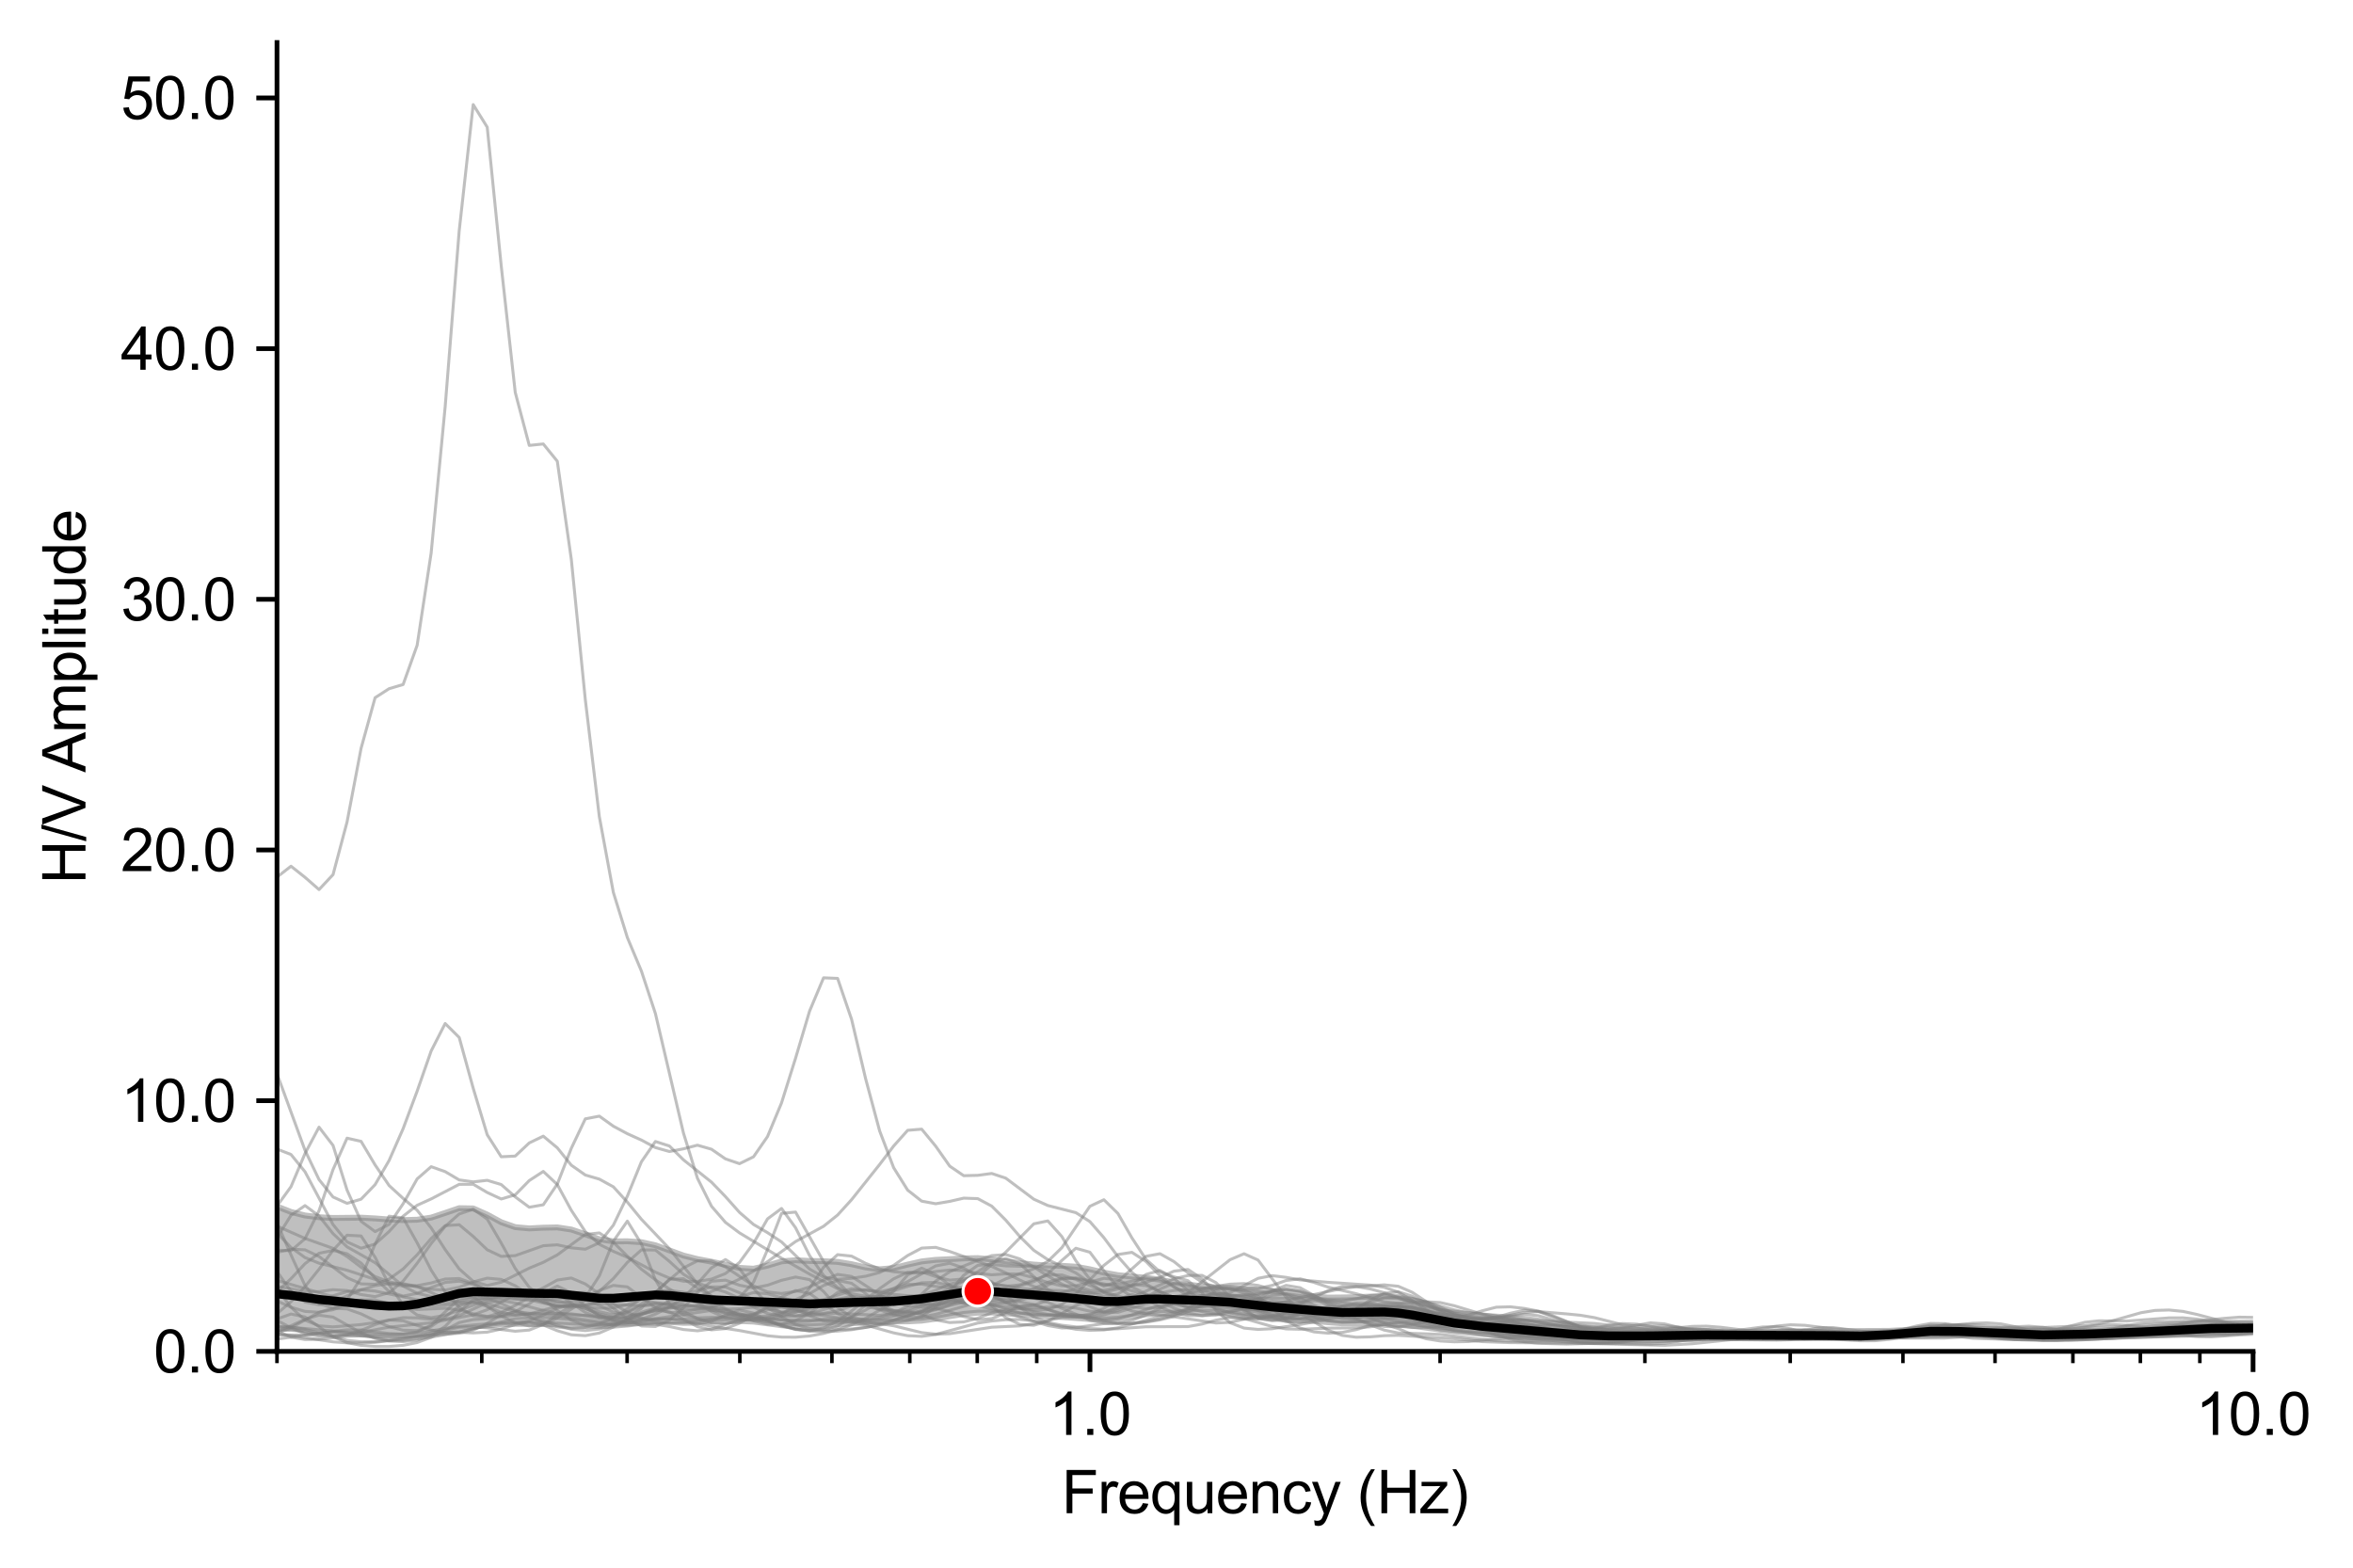 <?xml version="1.0" encoding="utf-8" standalone="no"?>
<!DOCTYPE svg PUBLIC "-//W3C//DTD SVG 1.1//EN"
  "http://www.w3.org/Graphics/SVG/1.1/DTD/svg11.dtd">
<svg xmlns:xlink="http://www.w3.org/1999/xlink" width="398.659pt" height="265.69pt" viewBox="0 0 398.659 265.69" xmlns="http://www.w3.org/2000/svg" version="1.1">
 <defs>
  <style type="text/css">*{stroke-linejoin: round; stroke-linecap: butt}</style>
 </defs>
 <g id="figure_1">
  <g id="patch_1">
   <path d="M 0 265.69 
L 398.659 265.69 
L 398.659 0 
L 0 0 
z
" style="fill: #ffffff"/>
  </g>
  <g id="axes_1">
   <g id="patch_2">
    <path d="M 46.928 228.96 
L 381.728 228.96 
L 381.728 7.2 
L 46.928 7.2 
z
" style="fill: #ffffff"/>
   </g>
   <g id="PolyCollection_1">
    <path d="M 46.928 204.416 
L 46.928 225.096 
L 49.303 225.145 
L 51.677 225.338 
L 54.052 225.551 
L 56.426 225.744 
L 58.801 225.931 
L 61.176 226.109 
L 63.55 226.255 
L 65.925 226.333 
L 68.299 226.285 
L 70.674 226.082 
L 73.048 225.74 
L 75.423 225.334 
L 77.798 224.985 
L 80.172 224.75 
L 82.547 224.559 
L 84.921 224.388 
L 87.296 224.303 
L 89.67 224.302 
L 92.045 224.331 
L 94.42 224.406 
L 96.794 224.545 
L 99.169 224.666 
L 101.543 224.691 
L 103.918 224.613 
L 106.292 224.42 
L 108.667 224.14 
L 111.042 223.877 
L 113.416 223.72 
L 115.791 223.732 
L 118.165 223.853 
L 120.54 223.928 
L 122.914 223.879 
L 125.289 223.817 
L 127.664 223.917 
L 130.038 224.215 
L 132.413 224.54 
L 134.787 224.718 
L 137.162 224.73 
L 139.536 224.61 
L 141.911 224.415 
L 144.285 224.217 
L 146.66 224.048 
L 149.035 223.924 
L 151.409 223.882 
L 153.784 223.88 
L 156.158 223.755 
L 158.533 223.43 
L 160.907 222.997 
L 163.282 222.619 
L 165.657 222.405 
L 168.031 222.372 
L 170.406 222.501 
L 172.78 222.714 
L 175.155 222.899 
L 177.529 223.025 
L 179.904 223.141 
L 182.279 223.304 
L 184.653 223.49 
L 187.028 223.575 
L 189.402 223.428 
L 191.777 223.068 
L 194.151 222.69 
L 196.526 222.477 
L 198.901 222.403 
L 201.275 222.344 
L 203.65 222.243 
L 206.024 222.268 
L 208.399 222.517 
L 210.773 222.869 
L 213.148 223.191 
L 215.523 223.406 
L 217.897 223.568 
L 220.272 223.684 
L 222.646 223.807 
L 225.021 224.026 
L 227.395 224.204 
L 229.77 224.214 
L 232.145 224.163 
L 234.519 224.206 
L 236.894 224.365 
L 239.268 224.62 
L 241.643 224.943 
L 244.017 225.276 
L 246.392 225.554 
L 248.767 225.776 
L 251.141 225.989 
L 253.516 226.217 
L 255.89 226.445 
L 258.265 226.64 
L 260.639 226.786 
L 263.014 226.904 
L 265.389 227.012 
L 267.763 227.096 
L 270.138 227.143 
L 272.512 227.151 
L 274.887 227.13 
L 277.261 227.107 
L 279.636 227.084 
L 282.011 227.026 
L 284.385 226.925 
L 286.76 226.813 
L 289.134 226.726 
L 291.509 226.67 
L 293.883 226.625 
L 296.258 226.59 
L 298.633 226.587 
L 301.007 226.614 
L 303.382 226.639 
L 305.756 226.652 
L 308.131 226.675 
L 310.505 226.715 
L 312.88 226.755 
L 315.255 226.756 
L 317.629 226.675 
L 320.004 226.508 
L 322.378 226.312 
L 324.753 226.16 
L 327.127 226.092 
L 329.502 226.102 
L 331.877 226.151 
L 334.251 226.231 
L 336.626 226.355 
L 339 226.495 
L 341.375 226.611 
L 343.749 226.691 
L 346.124 226.734 
L 348.499 226.742 
L 350.873 226.72 
L 353.248 226.673 
L 355.622 226.603 
L 357.997 226.518 
L 360.371 226.427 
L 362.746 226.337 
L 365.121 226.248 
L 367.495 226.134 
L 369.87 225.999 
L 372.244 225.872 
L 374.619 225.768 
L 376.993 225.685 
L 379.368 225.623 
L 381.742 225.575 
L 384.117 225.551 
L 386.492 225.581 
L 388.866 225.662 
L 391.241 225.761 
L 393.615 225.842 
L 395.99 225.882 
L 398.364 225.889 
L 400.739 225.886 
L 403.114 225.893 
L 405.488 225.924 
L 407.863 225.98 
L 410.237 226.056 
L 412.612 226.146 
L 414.986 226.238 
L 417.361 226.325 
L 419.736 226.411 
L 422.11 226.509 
L 424.485 226.626 
L 426.859 226.75 
L 429.234 226.867 
L 431.608 226.968 
L 433.983 227.043 
L 436.358 227.076 
L 438.732 227.064 
L 441.107 227.027 
L 443.481 226.988 
L 445.856 226.966 
L 448.23 226.972 
L 450.605 227.001 
L 452.98 227.019 
L 455.354 226.999 
L 457.729 226.956 
L 460.103 226.948 
L 462.478 226.985 
L 464.852 227.016 
L 467.227 227.016 
L 469.602 226.98 
L 471.976 226.912 
L 474.351 226.823 
L 476.725 226.741 
L 479.1 226.69 
L 481.474 226.654 
L 483.849 226.624 
L 486.224 226.602 
L 488.598 226.582 
L 490.973 226.561 
L 493.347 226.535 
L 495.722 226.498 
L 498.096 226.456 
L 500.471 226.393 
L 502.846 226.303 
L 505.22 226.222 
L 507.595 226.202 
L 509.969 226.248 
L 512.344 226.324 
L 514.718 226.389 
L 517.093 226.414 
L 519.468 226.375 
L 519.468 225.084 
L 519.468 225.084 
L 517.093 224.933 
L 514.718 224.761 
L 512.344 224.662 
L 509.969 224.71 
L 507.595 224.911 
L 505.22 225.187 
L 502.846 225.428 
L 500.471 225.587 
L 498.096 225.679 
L 495.722 225.725 
L 493.347 225.736 
L 490.973 225.702 
L 488.598 225.596 
L 486.224 225.46 
L 483.849 225.416 
L 481.474 225.552 
L 479.1 225.827 
L 476.725 226.103 
L 474.351 226.267 
L 471.976 226.33 
L 469.602 226.335 
L 467.227 226.297 
L 464.852 226.242 
L 462.478 226.22 
L 460.103 226.276 
L 457.729 226.353 
L 455.354 226.395 
L 452.98 226.406 
L 450.605 226.377 
L 448.23 226.293 
L 445.856 226.163 
L 443.481 226.03 
L 441.107 225.921 
L 438.732 225.809 
L 436.358 225.673 
L 433.983 225.525 
L 431.608 225.375 
L 429.234 225.233 
L 426.859 225.125 
L 424.485 225.071 
L 422.11 225.058 
L 419.736 225.041 
L 417.361 224.987 
L 414.986 224.889 
L 412.612 224.764 
L 410.237 224.647 
L 407.863 224.581 
L 405.488 224.564 
L 403.114 224.542 
L 400.739 224.485 
L 398.364 224.412 
L 395.99 224.364 
L 393.615 224.361 
L 391.241 224.394 
L 388.866 224.429 
L 386.492 224.442 
L 384.117 224.409 
L 381.742 224.336 
L 379.368 224.28 
L 376.993 224.257 
L 374.619 224.255 
L 372.244 224.282 
L 369.87 224.352 
L 367.495 224.476 
L 365.121 224.657 
L 362.746 224.845 
L 360.371 224.988 
L 357.997 225.096 
L 355.622 225.185 
L 353.248 225.26 
L 350.873 225.34 
L 348.499 225.425 
L 346.124 225.488 
L 343.749 225.491 
L 341.375 225.422 
L 339 225.314 
L 336.626 225.2 
L 334.251 225.062 
L 331.877 224.902 
L 329.502 224.825 
L 327.127 224.925 
L 324.753 225.184 
L 322.378 225.491 
L 320.004 225.728 
L 317.629 225.854 
L 315.255 225.89 
L 312.88 225.861 
L 310.505 225.791 
L 308.131 225.705 
L 305.756 225.627 
L 303.382 225.583 
L 301.007 225.599 
L 298.633 225.647 
L 296.258 225.671 
L 293.883 225.657 
L 291.509 225.614 
L 289.134 225.528 
L 286.76 225.394 
L 284.385 225.268 
L 282.011 225.224 
L 279.636 225.279 
L 277.261 225.34 
L 274.887 225.295 
L 272.512 225.161 
L 270.138 224.998 
L 267.763 224.796 
L 265.389 224.517 
L 263.014 224.156 
L 260.639 223.768 
L 258.265 223.445 
L 255.89 223.226 
L 253.516 223.073 
L 251.141 222.926 
L 248.767 222.664 
L 246.392 222.194 
L 244.017 221.555 
L 241.643 220.856 
L 239.268 220.218 
L 236.894 219.771 
L 234.519 219.613 
L 232.145 219.686 
L 229.77 219.774 
L 227.395 219.83 
L 225.021 219.853 
L 222.646 219.662 
L 220.272 219.251 
L 217.897 218.946 
L 215.523 218.764 
L 213.148 218.54 
L 210.773 218.352 
L 208.399 218.211 
L 206.024 218.116 
L 203.65 217.937 
L 201.275 217.643 
L 198.901 217.279 
L 196.526 216.829 
L 194.151 216.486 
L 191.777 216.288 
L 189.402 216.054 
L 187.028 215.619 
L 184.653 215.052 
L 182.279 214.616 
L 179.904 214.466 
L 177.529 214.419 
L 175.155 214.258 
L 172.78 214.001 
L 170.406 213.708 
L 168.031 213.376 
L 165.657 213.164 
L 163.282 213.211 
L 160.907 213.341 
L 158.533 213.456 
L 156.158 213.724 
L 153.784 214.258 
L 151.409 214.855 
L 149.035 215.053 
L 146.66 214.732 
L 144.285 214.191 
L 141.911 213.8 
L 139.536 213.691 
L 137.162 213.645 
L 134.787 213.524 
L 132.413 213.709 
L 130.038 214.433 
L 127.664 214.962 
L 125.289 214.814 
L 122.914 214.291 
L 120.54 213.769 
L 118.165 213.324 
L 115.791 212.73 
L 113.416 211.853 
L 111.042 210.986 
L 108.667 210.467 
L 106.292 210.312 
L 103.918 210.33 
L 101.543 209.969 
L 99.169 209.124 
L 96.794 208.32 
L 94.42 207.96 
L 92.045 208.007 
L 89.67 208.129 
L 87.296 207.913 
L 84.921 207.082 
L 82.547 205.792 
L 80.172 204.747 
L 77.798 204.701 
L 75.423 205.514 
L 73.048 206.298 
L 70.674 206.658 
L 68.299 206.723 
L 65.925 206.621 
L 63.55 206.437 
L 61.176 206.309 
L 58.801 206.337 
L 56.426 206.362 
L 54.052 206.235 
L 51.677 205.936 
L 49.303 205.341 
L 46.928 204.416 
z
" clip-path="url(#pcb38d6c80b)" style="fill: #808080; fill-opacity: 0.5; stroke: #808080; stroke-opacity: 0.5"/>
   </g>
   <g id="matplotlib.axis_1">
    <g id="xtick_1">
     <g id="line2d_1">
      <defs>
       <path id="mcab9de351d" d="M 0 0 
L 0 3.5 
" style="stroke: #000000; stroke-width: 0.8"/>
      </defs>
      <g>
       <use xlink:href="#mcab9de351d" x="184.668" y="228.96" style="stroke: #000000; stroke-width: 0.8"/>
      </g>
     </g>
     <g id="text_1">
      <!-- 1.0 -->
      <g transform="translate(177.718 243.118) scale(0.1 -0.1)">
       <defs>
        <path id="ArialMT-31" d="M 2384 0 
L 1822 0 
L 1822 3584 
Q 1619 3391 1289 3197 
Q 959 3003 697 2906 
L 697 3450 
Q 1169 3672 1522 3987 
Q 1875 4303 2022 4600 
L 2384 4600 
L 2384 0 
z
" transform="scale(0.016)"/>
        <path id="ArialMT-2e" d="M 581 0 
L 581 641 
L 1222 641 
L 1222 0 
L 581 0 
z
" transform="scale(0.016)"/>
        <path id="ArialMT-30" d="M 266 2259 
Q 266 3072 433 3567 
Q 600 4063 929 4331 
Q 1259 4600 1759 4600 
Q 2128 4600 2406 4451 
Q 2684 4303 2865 4023 
Q 3047 3744 3150 3342 
Q 3253 2941 3253 2259 
Q 3253 1453 3087 958 
Q 2922 463 2592 192 
Q 2263 -78 1759 -78 
Q 1097 -78 719 397 
Q 266 969 266 2259 
z
M 844 2259 
Q 844 1131 1108 757 
Q 1372 384 1759 384 
Q 2147 384 2411 759 
Q 2675 1134 2675 2259 
Q 2675 3391 2411 3762 
Q 2147 4134 1753 4134 
Q 1366 4134 1134 3806 
Q 844 3388 844 2259 
z
" transform="scale(0.016)"/>
       </defs>
       <use xlink:href="#ArialMT-31"/>
       <use xlink:href="#ArialMT-2e" x="55.615"/>
       <use xlink:href="#ArialMT-30" x="83.398"/>
      </g>
     </g>
    </g>
    <g id="xtick_2">
     <g id="line2d_2">
      <g>
       <use xlink:href="#mcab9de351d" x="381.728" y="228.96" style="stroke: #000000; stroke-width: 0.8"/>
      </g>
     </g>
     <g id="text_2">
      <!-- 10.0 -->
      <g transform="translate(371.998 243.118) scale(0.1 -0.1)">
       <use xlink:href="#ArialMT-31"/>
       <use xlink:href="#ArialMT-30" x="55.615"/>
       <use xlink:href="#ArialMT-2e" x="111.23"/>
       <use xlink:href="#ArialMT-30" x="139.014"/>
      </g>
     </g>
    </g>
    <g id="xtick_3">
     <g id="line2d_3">
      <defs>
       <path id="m098cff119b" d="M 0 0 
L 0 2 
" style="stroke: #000000; stroke-width: 0.6"/>
      </defs>
      <g>
       <use xlink:href="#m098cff119b" x="46.928" y="228.96" style="stroke: #000000; stroke-width: 0.6"/>
      </g>
     </g>
    </g>
    <g id="xtick_4">
     <g id="line2d_4">
      <g>
       <use xlink:href="#m098cff119b" x="81.629" y="228.96" style="stroke: #000000; stroke-width: 0.6"/>
      </g>
     </g>
    </g>
    <g id="xtick_5">
     <g id="line2d_5">
      <g>
       <use xlink:href="#m098cff119b" x="106.249" y="228.96" style="stroke: #000000; stroke-width: 0.6"/>
      </g>
     </g>
    </g>
    <g id="xtick_6">
     <g id="line2d_6">
      <g>
       <use xlink:href="#m098cff119b" x="125.346" y="228.96" style="stroke: #000000; stroke-width: 0.6"/>
      </g>
     </g>
    </g>
    <g id="xtick_7">
     <g id="line2d_7">
      <g>
       <use xlink:href="#m098cff119b" x="140.95" y="228.96" style="stroke: #000000; stroke-width: 0.6"/>
      </g>
     </g>
    </g>
    <g id="xtick_8">
     <g id="line2d_8">
      <g>
       <use xlink:href="#m098cff119b" x="154.142" y="228.96" style="stroke: #000000; stroke-width: 0.6"/>
      </g>
     </g>
    </g>
    <g id="xtick_9">
     <g id="line2d_9">
      <g>
       <use xlink:href="#m098cff119b" x="165.57" y="228.96" style="stroke: #000000; stroke-width: 0.6"/>
      </g>
     </g>
    </g>
    <g id="xtick_10">
     <g id="line2d_10">
      <g>
       <use xlink:href="#m098cff119b" x="175.651" y="228.96" style="stroke: #000000; stroke-width: 0.6"/>
      </g>
     </g>
    </g>
    <g id="xtick_11">
     <g id="line2d_11">
      <g>
       <use xlink:href="#m098cff119b" x="243.989" y="228.96" style="stroke: #000000; stroke-width: 0.6"/>
      </g>
     </g>
    </g>
    <g id="xtick_12">
     <g id="line2d_12">
      <g>
       <use xlink:href="#m098cff119b" x="278.689" y="228.96" style="stroke: #000000; stroke-width: 0.6"/>
      </g>
     </g>
    </g>
    <g id="xtick_13">
     <g id="line2d_13">
      <g>
       <use xlink:href="#m098cff119b" x="303.31" y="228.96" style="stroke: #000000; stroke-width: 0.6"/>
      </g>
     </g>
    </g>
    <g id="xtick_14">
     <g id="line2d_14">
      <g>
       <use xlink:href="#m098cff119b" x="322.407" y="228.96" style="stroke: #000000; stroke-width: 0.6"/>
      </g>
     </g>
    </g>
    <g id="xtick_15">
     <g id="line2d_15">
      <g>
       <use xlink:href="#m098cff119b" x="338.01" y="228.96" style="stroke: #000000; stroke-width: 0.6"/>
      </g>
     </g>
    </g>
    <g id="xtick_16">
     <g id="line2d_16">
      <g>
       <use xlink:href="#m098cff119b" x="351.203" y="228.96" style="stroke: #000000; stroke-width: 0.6"/>
      </g>
     </g>
    </g>
    <g id="xtick_17">
     <g id="line2d_17">
      <g>
       <use xlink:href="#m098cff119b" x="362.631" y="228.96" style="stroke: #000000; stroke-width: 0.6"/>
      </g>
     </g>
    </g>
    <g id="xtick_18">
     <g id="line2d_18">
      <g>
       <use xlink:href="#m098cff119b" x="372.711" y="228.96" style="stroke: #000000; stroke-width: 0.6"/>
      </g>
     </g>
    </g>
    <g id="text_3">
     <!-- Frequency (Hz) -->
     <g transform="translate(179.877 256.385) scale(0.1 -0.1)">
      <defs>
       <path id="ArialMT-46" d="M 525 0 
L 525 4581 
L 3616 4581 
L 3616 4041 
L 1131 4041 
L 1131 2622 
L 3281 2622 
L 3281 2081 
L 1131 2081 
L 1131 0 
L 525 0 
z
" transform="scale(0.016)"/>
       <path id="ArialMT-72" d="M 416 0 
L 416 3319 
L 922 3319 
L 922 2816 
Q 1116 3169 1280 3281 
Q 1444 3394 1641 3394 
Q 1925 3394 2219 3213 
L 2025 2691 
Q 1819 2813 1613 2813 
Q 1428 2813 1281 2702 
Q 1134 2591 1072 2394 
Q 978 2094 978 1738 
L 978 0 
L 416 0 
z
" transform="scale(0.016)"/>
       <path id="ArialMT-65" d="M 2694 1069 
L 3275 997 
Q 3138 488 2766 206 
Q 2394 -75 1816 -75 
Q 1088 -75 661 373 
Q 234 822 234 1631 
Q 234 2469 665 2931 
Q 1097 3394 1784 3394 
Q 2450 3394 2872 2941 
Q 3294 2488 3294 1666 
Q 3294 1616 3291 1516 
L 816 1516 
Q 847 969 1125 678 
Q 1403 388 1819 388 
Q 2128 388 2347 550 
Q 2566 713 2694 1069 
z
M 847 1978 
L 2700 1978 
Q 2663 2397 2488 2606 
Q 2219 2931 1791 2931 
Q 1403 2931 1139 2672 
Q 875 2413 847 1978 
z
" transform="scale(0.016)"/>
       <path id="ArialMT-71" d="M 2538 -1272 
L 2538 353 
Q 2406 169 2170 47 
Q 1934 -75 1669 -75 
Q 1078 -75 651 397 
Q 225 869 225 1691 
Q 225 2191 398 2587 
Q 572 2984 901 3189 
Q 1231 3394 1625 3394 
Q 2241 3394 2594 2875 
L 2594 3319 
L 3100 3319 
L 3100 -1272 
L 2538 -1272 
z
M 803 1669 
Q 803 1028 1072 708 
Q 1341 388 1716 388 
Q 2075 388 2334 692 
Q 2594 997 2594 1619 
Q 2594 2281 2320 2615 
Q 2047 2950 1678 2950 
Q 1313 2950 1058 2639 
Q 803 2328 803 1669 
z
" transform="scale(0.016)"/>
       <path id="ArialMT-75" d="M 2597 0 
L 2597 488 
Q 2209 -75 1544 -75 
Q 1250 -75 995 37 
Q 741 150 617 320 
Q 494 491 444 738 
Q 409 903 409 1263 
L 409 3319 
L 972 3319 
L 972 1478 
Q 972 1038 1006 884 
Q 1059 663 1231 536 
Q 1403 409 1656 409 
Q 1909 409 2131 539 
Q 2353 669 2445 892 
Q 2538 1116 2538 1541 
L 2538 3319 
L 3100 3319 
L 3100 0 
L 2597 0 
z
" transform="scale(0.016)"/>
       <path id="ArialMT-6e" d="M 422 0 
L 422 3319 
L 928 3319 
L 928 2847 
Q 1294 3394 1984 3394 
Q 2284 3394 2536 3286 
Q 2788 3178 2913 3003 
Q 3038 2828 3088 2588 
Q 3119 2431 3119 2041 
L 3119 0 
L 2556 0 
L 2556 2019 
Q 2556 2363 2490 2533 
Q 2425 2703 2258 2804 
Q 2091 2906 1866 2906 
Q 1506 2906 1245 2678 
Q 984 2450 984 1813 
L 984 0 
L 422 0 
z
" transform="scale(0.016)"/>
       <path id="ArialMT-63" d="M 2588 1216 
L 3141 1144 
Q 3050 572 2676 248 
Q 2303 -75 1759 -75 
Q 1078 -75 664 370 
Q 250 816 250 1647 
Q 250 2184 428 2587 
Q 606 2991 970 3192 
Q 1334 3394 1763 3394 
Q 2303 3394 2647 3120 
Q 2991 2847 3088 2344 
L 2541 2259 
Q 2463 2594 2264 2762 
Q 2066 2931 1784 2931 
Q 1359 2931 1093 2626 
Q 828 2322 828 1663 
Q 828 994 1084 691 
Q 1341 388 1753 388 
Q 2084 388 2306 591 
Q 2528 794 2588 1216 
z
" transform="scale(0.016)"/>
       <path id="ArialMT-79" d="M 397 -1278 
L 334 -750 
Q 519 -800 656 -800 
Q 844 -800 956 -737 
Q 1069 -675 1141 -563 
Q 1194 -478 1313 -144 
Q 1328 -97 1363 -6 
L 103 3319 
L 709 3319 
L 1400 1397 
Q 1534 1031 1641 628 
Q 1738 1016 1872 1384 
L 2581 3319 
L 3144 3319 
L 1881 -56 
Q 1678 -603 1566 -809 
Q 1416 -1088 1222 -1217 
Q 1028 -1347 759 -1347 
Q 597 -1347 397 -1278 
z
" transform="scale(0.016)"/>
       <path id="ArialMT-20" transform="scale(0.016)"/>
       <path id="ArialMT-28" d="M 1497 -1347 
Q 1031 -759 709 28 
Q 388 816 388 1659 
Q 388 2403 628 3084 
Q 909 3875 1497 4659 
L 1900 4659 
Q 1522 4009 1400 3731 
Q 1209 3300 1100 2831 
Q 966 2247 966 1656 
Q 966 153 1900 -1347 
L 1497 -1347 
z
" transform="scale(0.016)"/>
       <path id="ArialMT-48" d="M 513 0 
L 513 4581 
L 1119 4581 
L 1119 2700 
L 3500 2700 
L 3500 4581 
L 4106 4581 
L 4106 0 
L 3500 0 
L 3500 2159 
L 1119 2159 
L 1119 0 
L 513 0 
z
" transform="scale(0.016)"/>
       <path id="ArialMT-7a" d="M 125 0 
L 125 456 
L 2238 2881 
Q 1878 2863 1603 2863 
L 250 2863 
L 250 3319 
L 2963 3319 
L 2963 2947 
L 1166 841 
L 819 456 
Q 1197 484 1528 484 
L 3063 484 
L 3063 0 
L 125 0 
z
" transform="scale(0.016)"/>
       <path id="ArialMT-29" d="M 791 -1347 
L 388 -1347 
Q 1322 153 1322 1656 
Q 1322 2244 1188 2822 
Q 1081 3291 891 3722 
Q 769 4003 388 4659 
L 791 4659 
Q 1378 3875 1659 3084 
Q 1900 2403 1900 1659 
Q 1900 816 1576 28 
Q 1253 -759 791 -1347 
z
" transform="scale(0.016)"/>
      </defs>
      <use xlink:href="#ArialMT-46"/>
      <use xlink:href="#ArialMT-72" x="61.084"/>
      <use xlink:href="#ArialMT-65" x="94.385"/>
      <use xlink:href="#ArialMT-71" x="150"/>
      <use xlink:href="#ArialMT-75" x="205.615"/>
      <use xlink:href="#ArialMT-65" x="261.23"/>
      <use xlink:href="#ArialMT-6e" x="316.846"/>
      <use xlink:href="#ArialMT-63" x="372.461"/>
      <use xlink:href="#ArialMT-79" x="422.461"/>
      <use xlink:href="#ArialMT-20" x="472.461"/>
      <use xlink:href="#ArialMT-28" x="500.244"/>
      <use xlink:href="#ArialMT-48" x="533.545"/>
      <use xlink:href="#ArialMT-7a" x="605.762"/>
      <use xlink:href="#ArialMT-29" x="655.762"/>
     </g>
    </g>
   </g>
   <g id="matplotlib.axis_2">
    <g id="ytick_1">
     <g id="line2d_19">
      <defs>
       <path id="m606277e067" d="M 0 0 
L -3.5 0 
" style="stroke: #000000; stroke-width: 0.8"/>
      </defs>
      <g>
       <use xlink:href="#m606277e067" x="46.928" y="228.96" style="stroke: #000000; stroke-width: 0.8"/>
      </g>
     </g>
     <g id="text_4">
      <!-- 0.0 -->
      <g transform="translate(26.028 232.539) scale(0.1 -0.1)">
       <use xlink:href="#ArialMT-30"/>
       <use xlink:href="#ArialMT-2e" x="55.615"/>
       <use xlink:href="#ArialMT-30" x="83.398"/>
      </g>
     </g>
    </g>
    <g id="ytick_2">
     <g id="line2d_20">
      <g>
       <use xlink:href="#m606277e067" x="46.928" y="186.487" style="stroke: #000000; stroke-width: 0.8"/>
      </g>
     </g>
     <g id="text_5">
      <!-- 10.0 -->
      <g transform="translate(20.467 190.066) scale(0.1 -0.1)">
       <use xlink:href="#ArialMT-31"/>
       <use xlink:href="#ArialMT-30" x="55.615"/>
       <use xlink:href="#ArialMT-2e" x="111.23"/>
       <use xlink:href="#ArialMT-30" x="139.014"/>
      </g>
     </g>
    </g>
    <g id="ytick_3">
     <g id="line2d_21">
      <g>
       <use xlink:href="#m606277e067" x="46.928" y="144.014" style="stroke: #000000; stroke-width: 0.8"/>
      </g>
     </g>
     <g id="text_6">
      <!-- 20.0 -->
      <g transform="translate(20.467 147.593) scale(0.1 -0.1)">
       <defs>
        <path id="ArialMT-32" d="M 3222 541 
L 3222 0 
L 194 0 
Q 188 203 259 391 
Q 375 700 629 1000 
Q 884 1300 1366 1694 
Q 2113 2306 2375 2664 
Q 2638 3022 2638 3341 
Q 2638 3675 2398 3904 
Q 2159 4134 1775 4134 
Q 1369 4134 1125 3890 
Q 881 3647 878 3216 
L 300 3275 
Q 359 3922 746 4261 
Q 1134 4600 1788 4600 
Q 2447 4600 2831 4234 
Q 3216 3869 3216 3328 
Q 3216 3053 3103 2787 
Q 2991 2522 2730 2228 
Q 2469 1934 1863 1422 
Q 1356 997 1212 845 
Q 1069 694 975 541 
L 3222 541 
z
" transform="scale(0.016)"/>
       </defs>
       <use xlink:href="#ArialMT-32"/>
       <use xlink:href="#ArialMT-30" x="55.615"/>
       <use xlink:href="#ArialMT-2e" x="111.23"/>
       <use xlink:href="#ArialMT-30" x="139.014"/>
      </g>
     </g>
    </g>
    <g id="ytick_4">
     <g id="line2d_22">
      <g>
       <use xlink:href="#m606277e067" x="46.928" y="101.541" style="stroke: #000000; stroke-width: 0.8"/>
      </g>
     </g>
     <g id="text_7">
      <!-- 30.0 -->
      <g transform="translate(20.467 105.12) scale(0.1 -0.1)">
       <defs>
        <path id="ArialMT-33" d="M 269 1209 
L 831 1284 
Q 928 806 1161 595 
Q 1394 384 1728 384 
Q 2125 384 2398 659 
Q 2672 934 2672 1341 
Q 2672 1728 2419 1979 
Q 2166 2231 1775 2231 
Q 1616 2231 1378 2169 
L 1441 2663 
Q 1497 2656 1531 2656 
Q 1891 2656 2178 2843 
Q 2466 3031 2466 3422 
Q 2466 3731 2256 3934 
Q 2047 4138 1716 4138 
Q 1388 4138 1169 3931 
Q 950 3725 888 3313 
L 325 3413 
Q 428 3978 793 4289 
Q 1159 4600 1703 4600 
Q 2078 4600 2393 4439 
Q 2709 4278 2876 4000 
Q 3044 3722 3044 3409 
Q 3044 3113 2884 2869 
Q 2725 2625 2413 2481 
Q 2819 2388 3044 2092 
Q 3269 1797 3269 1353 
Q 3269 753 2831 336 
Q 2394 -81 1725 -81 
Q 1122 -81 723 278 
Q 325 638 269 1209 
z
" transform="scale(0.016)"/>
       </defs>
       <use xlink:href="#ArialMT-33"/>
       <use xlink:href="#ArialMT-30" x="55.615"/>
       <use xlink:href="#ArialMT-2e" x="111.23"/>
       <use xlink:href="#ArialMT-30" x="139.014"/>
      </g>
     </g>
    </g>
    <g id="ytick_5">
     <g id="line2d_23">
      <g>
       <use xlink:href="#m606277e067" x="46.928" y="59.068" style="stroke: #000000; stroke-width: 0.8"/>
      </g>
     </g>
     <g id="text_8">
      <!-- 40.0 -->
      <g transform="translate(20.467 62.647) scale(0.1 -0.1)">
       <defs>
        <path id="ArialMT-34" d="M 2069 0 
L 2069 1097 
L 81 1097 
L 81 1613 
L 2172 4581 
L 2631 4581 
L 2631 1613 
L 3250 1613 
L 3250 1097 
L 2631 1097 
L 2631 0 
L 2069 0 
z
M 2069 1613 
L 2069 3678 
L 634 1613 
L 2069 1613 
z
" transform="scale(0.016)"/>
       </defs>
       <use xlink:href="#ArialMT-34"/>
       <use xlink:href="#ArialMT-30" x="55.615"/>
       <use xlink:href="#ArialMT-2e" x="111.23"/>
       <use xlink:href="#ArialMT-30" x="139.014"/>
      </g>
     </g>
    </g>
    <g id="ytick_6">
     <g id="line2d_24">
      <g>
       <use xlink:href="#m606277e067" x="46.928" y="16.595" style="stroke: #000000; stroke-width: 0.8"/>
      </g>
     </g>
     <g id="text_9">
      <!-- 50.0 -->
      <g transform="translate(20.467 20.174) scale(0.1 -0.1)">
       <defs>
        <path id="ArialMT-35" d="M 266 1200 
L 856 1250 
Q 922 819 1161 601 
Q 1400 384 1738 384 
Q 2144 384 2425 690 
Q 2706 997 2706 1503 
Q 2706 1984 2436 2262 
Q 2166 2541 1728 2541 
Q 1456 2541 1237 2417 
Q 1019 2294 894 2097 
L 366 2166 
L 809 4519 
L 3088 4519 
L 3088 3981 
L 1259 3981 
L 1013 2750 
Q 1425 3038 1878 3038 
Q 2478 3038 2890 2622 
Q 3303 2206 3303 1553 
Q 3303 931 2941 478 
Q 2500 -78 1738 -78 
Q 1113 -78 717 272 
Q 322 622 266 1200 
z
" transform="scale(0.016)"/>
       </defs>
       <use xlink:href="#ArialMT-35"/>
       <use xlink:href="#ArialMT-30" x="55.615"/>
       <use xlink:href="#ArialMT-2e" x="111.23"/>
       <use xlink:href="#ArialMT-30" x="139.014"/>
      </g>
     </g>
    </g>
    <g id="text_10">
     <!-- H/V Amplitude -->
     <g transform="translate(14.48 149.762) rotate(-90) scale(0.1 -0.1)">
      <defs>
       <path id="ArialMT-2f" d="M 0 -78 
L 1328 4659 
L 1778 4659 
L 453 -78 
L 0 -78 
z
" transform="scale(0.016)"/>
       <path id="ArialMT-56" d="M 1803 0 
L 28 4581 
L 684 4581 
L 1875 1253 
Q 2019 853 2116 503 
Q 2222 878 2363 1253 
L 3600 4581 
L 4219 4581 
L 2425 0 
L 1803 0 
z
" transform="scale(0.016)"/>
       <path id="ArialMT-41" d="M -9 0 
L 1750 4581 
L 2403 4581 
L 4278 0 
L 3588 0 
L 3053 1388 
L 1138 1388 
L 634 0 
L -9 0 
z
M 1313 1881 
L 2866 1881 
L 2388 3150 
Q 2169 3728 2063 4100 
Q 1975 3659 1816 3225 
L 1313 1881 
z
" transform="scale(0.016)"/>
       <path id="ArialMT-6d" d="M 422 0 
L 422 3319 
L 925 3319 
L 925 2853 
Q 1081 3097 1340 3245 
Q 1600 3394 1931 3394 
Q 2300 3394 2536 3241 
Q 2772 3088 2869 2813 
Q 3263 3394 3894 3394 
Q 4388 3394 4653 3120 
Q 4919 2847 4919 2278 
L 4919 0 
L 4359 0 
L 4359 2091 
Q 4359 2428 4304 2576 
Q 4250 2725 4106 2815 
Q 3963 2906 3769 2906 
Q 3419 2906 3187 2673 
Q 2956 2441 2956 1928 
L 2956 0 
L 2394 0 
L 2394 2156 
Q 2394 2531 2256 2718 
Q 2119 2906 1806 2906 
Q 1569 2906 1367 2781 
Q 1166 2656 1075 2415 
Q 984 2175 984 1722 
L 984 0 
L 422 0 
z
" transform="scale(0.016)"/>
       <path id="ArialMT-70" d="M 422 -1272 
L 422 3319 
L 934 3319 
L 934 2888 
Q 1116 3141 1344 3267 
Q 1572 3394 1897 3394 
Q 2322 3394 2647 3175 
Q 2972 2956 3137 2557 
Q 3303 2159 3303 1684 
Q 3303 1175 3120 767 
Q 2938 359 2589 142 
Q 2241 -75 1856 -75 
Q 1575 -75 1351 44 
Q 1128 163 984 344 
L 984 -1272 
L 422 -1272 
z
M 931 1641 
Q 931 1000 1190 694 
Q 1450 388 1819 388 
Q 2194 388 2461 705 
Q 2728 1022 2728 1688 
Q 2728 2322 2467 2637 
Q 2206 2953 1844 2953 
Q 1484 2953 1207 2617 
Q 931 2281 931 1641 
z
" transform="scale(0.016)"/>
       <path id="ArialMT-6c" d="M 409 0 
L 409 4581 
L 972 4581 
L 972 0 
L 409 0 
z
" transform="scale(0.016)"/>
       <path id="ArialMT-69" d="M 425 3934 
L 425 4581 
L 988 4581 
L 988 3934 
L 425 3934 
z
M 425 0 
L 425 3319 
L 988 3319 
L 988 0 
L 425 0 
z
" transform="scale(0.016)"/>
       <path id="ArialMT-74" d="M 1650 503 
L 1731 6 
Q 1494 -44 1306 -44 
Q 1000 -44 831 53 
Q 663 150 594 308 
Q 525 466 525 972 
L 525 2881 
L 113 2881 
L 113 3319 
L 525 3319 
L 525 4141 
L 1084 4478 
L 1084 3319 
L 1650 3319 
L 1650 2881 
L 1084 2881 
L 1084 941 
Q 1084 700 1114 631 
Q 1144 563 1211 522 
Q 1278 481 1403 481 
Q 1497 481 1650 503 
z
" transform="scale(0.016)"/>
       <path id="ArialMT-64" d="M 2575 0 
L 2575 419 
Q 2259 -75 1647 -75 
Q 1250 -75 917 144 
Q 584 363 401 755 
Q 219 1147 219 1656 
Q 219 2153 384 2558 
Q 550 2963 881 3178 
Q 1213 3394 1622 3394 
Q 1922 3394 2156 3267 
Q 2391 3141 2538 2938 
L 2538 4581 
L 3097 4581 
L 3097 0 
L 2575 0 
z
M 797 1656 
Q 797 1019 1065 703 
Q 1334 388 1700 388 
Q 2069 388 2326 689 
Q 2584 991 2584 1609 
Q 2584 2291 2321 2609 
Q 2059 2928 1675 2928 
Q 1300 2928 1048 2622 
Q 797 2316 797 1656 
z
" transform="scale(0.016)"/>
      </defs>
      <use xlink:href="#ArialMT-48"/>
      <use xlink:href="#ArialMT-2f" x="72.217"/>
      <use xlink:href="#ArialMT-56" x="100"/>
      <use xlink:href="#ArialMT-20" x="166.699"/>
      <use xlink:href="#ArialMT-41" x="188.982"/>
      <use xlink:href="#ArialMT-6d" x="255.682"/>
      <use xlink:href="#ArialMT-70" x="338.982"/>
      <use xlink:href="#ArialMT-6c" x="394.598"/>
      <use xlink:href="#ArialMT-69" x="416.814"/>
      <use xlink:href="#ArialMT-74" x="439.031"/>
      <use xlink:href="#ArialMT-75" x="466.814"/>
      <use xlink:href="#ArialMT-64" x="522.43"/>
      <use xlink:href="#ArialMT-65" x="578.045"/>
     </g>
    </g>
   </g>
   <g id="line2d_25">
    <path d="M 46.928 217.994 
L 49.303 218.344 
L 51.677 218.855 
L 54.052 218.839 
L 56.426 218.511 
L 58.801 218.657 
L 61.176 219.335 
L 63.55 219.69 
L 65.925 219.018 
L 68.299 217.059 
L 70.674 214.037 
L 73.048 210.691 
L 75.423 207.789 
L 77.798 205.683 
L 80.172 204.879 
L 82.547 206.551 
L 84.921 210.611 
L 87.296 214.919 
L 89.67 218.105 
L 92.045 219.996 
L 94.42 220.733 
L 96.794 220.529 
L 99.169 219.712 
L 101.543 218.645 
L 103.918 217.788 
L 106.292 218.038 
L 111.042 221.579 
L 113.416 222.411 
L 115.791 222.316 
L 118.165 221.777 
L 120.54 221.47 
L 122.914 221.875 
L 127.664 223.788 
L 130.038 224.348 
L 132.413 224.351 
L 134.787 223.751 
L 137.162 222.497 
L 141.911 218.991 
L 144.285 218.349 
L 149.035 218.842 
L 151.409 218.371 
L 153.784 217.629 
L 156.158 217.565 
L 158.533 217.963 
L 160.907 218.185 
L 163.282 218.083 
L 168.031 217.59 
L 170.406 217.838 
L 172.78 218.282 
L 175.155 218.534 
L 179.904 218.668 
L 184.653 219.086 
L 187.028 218.963 
L 191.777 217.841 
L 194.151 217.266 
L 196.526 216.425 
L 198.901 215.373 
L 201.275 215.082 
L 203.65 216.678 
L 206.024 219.202 
L 208.399 220.738 
L 210.773 220.906 
L 213.148 220.263 
L 215.523 219.479 
L 217.897 219.233 
L 220.272 219.93 
L 222.646 221.14 
L 225.021 222.015 
L 227.395 222.153 
L 229.77 221.586 
L 232.145 220.639 
L 234.519 219.916 
L 236.894 219.768 
L 239.268 220.03 
L 241.643 220.575 
L 244.017 221.476 
L 246.392 222.558 
L 248.767 223.37 
L 251.141 223.655 
L 253.516 223.443 
L 255.89 222.968 
L 258.265 222.663 
L 260.639 222.923 
L 265.389 224.276 
L 267.763 224.671 
L 274.887 225.203 
L 277.261 225.304 
L 284.385 225.02 
L 286.76 225.274 
L 289.134 225.66 
L 291.509 225.921 
L 296.258 225.899 
L 301.007 225.964 
L 308.131 226.472 
L 312.88 226.799 
L 315.255 226.76 
L 317.629 226.553 
L 327.127 225.225 
L 331.877 225.07 
L 334.251 225.137 
L 336.626 225.377 
L 339 225.827 
L 343.749 226.878 
L 346.124 227.118 
L 348.499 227.117 
L 353.248 226.678 
L 362.746 225.627 
L 367.495 224.826 
L 369.87 224.636 
L 374.619 224.634 
L 379.368 224.631 
L 386.492 224.313 
L 388.866 224.406 
L 398.364 225.258 
L 399.659 225.29 
L 399.659 225.29 
" clip-path="url(#pcb38d6c80b)" style="fill: none; stroke: #808080; stroke-opacity: 0.5; stroke-width: 0.5; stroke-linecap: square"/>
   </g>
   <g id="line2d_26">
    <path d="M 46.928 204.343 
L 49.303 201.06 
L 51.677 195.443 
L 54.052 190.977 
L 56.426 194.071 
L 58.801 201.634 
L 61.176 206.925 
L 63.55 208.669 
L 65.925 207.454 
L 68.299 203.95 
L 70.674 199.744 
L 73.048 197.671 
L 75.423 198.51 
L 77.798 199.915 
L 80.172 200.245 
L 82.547 199.982 
L 84.921 200.699 
L 87.296 202.787 
L 89.67 204.542 
L 92.045 204.126 
L 94.42 200.625 
L 96.794 194.556 
L 99.169 189.565 
L 101.543 189.108 
L 103.918 190.812 
L 106.292 192.083 
L 108.667 193.159 
L 111.042 194.432 
L 113.416 195.101 
L 115.791 194.646 
L 118.165 194.03 
L 120.54 194.711 
L 122.914 196.35 
L 125.289 197.161 
L 127.664 195.998 
L 130.038 192.567 
L 132.413 186.861 
L 134.787 179.295 
L 137.162 171.318 
L 139.536 165.669 
L 141.911 165.77 
L 144.285 172.722 
L 146.66 182.77 
L 149.035 191.619 
L 151.409 197.847 
L 153.784 201.647 
L 156.158 203.51 
L 158.533 203.949 
L 160.907 203.549 
L 163.282 203.001 
L 165.657 203.084 
L 168.031 204.357 
L 170.406 206.735 
L 172.78 209.5 
L 175.155 211.846 
L 177.529 213.425 
L 182.279 215.676 
L 187.028 219.007 
L 189.402 219.865 
L 194.151 220.009 
L 196.526 220.43 
L 198.901 221.031 
L 201.275 221.348 
L 206.024 221.263 
L 208.399 221.452 
L 210.773 221.758 
L 213.148 221.93 
L 217.897 222.067 
L 222.646 222.742 
L 227.395 223.057 
L 232.145 223.231 
L 234.519 223.014 
L 236.894 222.575 
L 239.268 222.278 
L 241.643 222.468 
L 244.017 222.926 
L 246.392 223.14 
L 248.767 222.822 
L 251.141 222.083 
L 253.516 221.478 
L 255.89 221.412 
L 258.265 221.688 
L 260.639 222.139 
L 263.014 222.891 
L 267.763 224.859 
L 270.138 225.467 
L 272.512 225.726 
L 284.385 226.09 
L 296.258 226.332 
L 305.756 226.606 
L 312.88 226.479 
L 317.629 226.542 
L 320.004 226.473 
L 322.378 226.269 
L 329.502 225.271 
L 331.877 225.269 
L 339 225.777 
L 343.749 226.052 
L 346.124 226.016 
L 353.248 225.297 
L 355.622 225.409 
L 360.371 225.839 
L 362.746 225.838 
L 372.244 225.186 
L 376.993 225.133 
L 381.742 224.822 
L 388.866 224.593 
L 395.99 224.037 
L 399.659 223.988 
L 399.659 223.988 
" clip-path="url(#pcb38d6c80b)" style="fill: none; stroke: #808080; stroke-opacity: 0.5; stroke-width: 0.5; stroke-linecap: square"/>
   </g>
   <g id="line2d_27">
    <path d="M 46.928 194.684 
L 49.303 195.607 
L 51.677 198.532 
L 56.426 207.471 
L 58.801 210.412 
L 61.176 211.487 
L 63.55 210.781 
L 65.925 208.654 
L 68.299 206.058 
L 70.674 204.211 
L 73.048 203.133 
L 77.798 200.662 
L 80.172 200.647 
L 82.547 202.045 
L 84.921 203.144 
L 87.296 202.442 
L 89.67 200.022 
L 92.045 198.474 
L 94.42 200.695 
L 96.794 205.061 
L 99.169 208.68 
L 101.543 210.824 
L 103.918 212.019 
L 106.292 213.028 
L 111.042 215.541 
L 113.416 216.55 
L 115.791 217.074 
L 118.165 217.113 
L 120.54 216.722 
L 122.914 215.777 
L 125.289 213.894 
L 127.664 210.647 
L 130.038 206.517 
L 132.413 204.749 
L 134.787 208.012 
L 137.162 212.733 
L 139.536 216.092 
L 141.911 218.103 
L 144.285 219.197 
L 146.66 219.619 
L 149.035 219.666 
L 151.409 219.839 
L 156.158 220.989 
L 158.533 221.036 
L 160.907 220.409 
L 163.282 219.529 
L 165.657 219.58 
L 168.031 221.263 
L 170.406 223.256 
L 172.78 224.391 
L 175.155 224.546 
L 177.529 223.85 
L 182.279 221.189 
L 184.653 220.335 
L 187.028 220.414 
L 191.777 222.112 
L 194.151 222.584 
L 198.901 223.093 
L 206.024 224.155 
L 208.399 224.047 
L 213.148 222.957 
L 215.523 222.932 
L 217.897 223.336 
L 220.272 223.499 
L 222.646 223.095 
L 227.395 221.289 
L 229.77 220.804 
L 232.145 220.88 
L 239.268 222.094 
L 246.392 222.797 
L 248.767 223.15 
L 251.141 223.377 
L 253.516 223.294 
L 258.265 222.395 
L 260.639 222.219 
L 265.389 222.611 
L 267.763 222.844 
L 270.138 223.245 
L 274.887 224.448 
L 277.261 224.713 
L 282.011 224.643 
L 284.385 224.812 
L 286.76 225.333 
L 289.134 225.997 
L 291.509 226.496 
L 293.883 226.718 
L 296.258 226.71 
L 303.382 226.287 
L 308.131 226.431 
L 315.255 226.858 
L 317.629 226.828 
L 322.378 226.418 
L 327.127 225.968 
L 331.877 225.774 
L 336.626 225.887 
L 341.375 226.071 
L 346.124 226.059 
L 353.248 226.023 
L 357.997 225.956 
L 365.121 225.603 
L 369.87 225.405 
L 376.993 224.891 
L 381.742 225.147 
L 384.117 225.287 
L 386.492 225.311 
L 391.241 224.972 
L 395.99 224.585 
L 399.659 224.659 
L 399.659 224.659 
" clip-path="url(#pcb38d6c80b)" style="fill: none; stroke: #808080; stroke-opacity: 0.5; stroke-width: 0.5; stroke-linecap: square"/>
   </g>
   <g id="line2d_28">
    <path d="M 46.928 223.486 
L 49.303 222.634 
L 51.677 223.131 
L 56.426 226.459 
L 58.801 227.474 
L 61.176 227.947 
L 63.55 228.131 
L 65.925 228.131 
L 68.299 227.938 
L 70.674 227.466 
L 73.048 226.586 
L 77.798 224.091 
L 80.172 223.57 
L 82.547 223.386 
L 84.921 223.013 
L 87.296 222.232 
L 89.67 220.907 
L 92.045 219.083 
L 94.42 217.894 
L 96.794 219.026 
L 99.169 221.319 
L 101.543 222.979 
L 103.918 223.631 
L 106.292 223.245 
L 108.667 221.663 
L 111.042 219.021 
L 113.416 216.736 
L 115.791 216.654 
L 118.165 218.228 
L 120.54 219.616 
L 122.914 220.181 
L 125.289 220.443 
L 127.664 220.946 
L 130.038 221.703 
L 132.413 222.284 
L 134.787 222.308 
L 137.162 221.829 
L 141.911 220.459 
L 144.285 220.286 
L 146.66 220.883 
L 149.035 221.917 
L 151.409 222.801 
L 153.784 223.22 
L 156.158 223.142 
L 158.533 222.681 
L 165.657 220.656 
L 170.406 219.958 
L 172.78 219.776 
L 175.155 219.954 
L 177.529 220.65 
L 184.653 223.678 
L 187.028 224.177 
L 189.402 224.205 
L 191.777 223.72 
L 194.151 222.786 
L 196.526 221.694 
L 198.901 220.843 
L 201.275 220.378 
L 208.399 219.594 
L 213.148 219.166 
L 217.897 218.483 
L 220.272 218.701 
L 222.646 219.55 
L 225.021 220.59 
L 227.395 221.252 
L 229.77 221.397 
L 234.519 221.241 
L 236.894 221.413 
L 239.268 221.809 
L 246.392 223.319 
L 248.767 223.57 
L 251.141 223.561 
L 253.516 223.184 
L 255.89 222.504 
L 258.265 221.983 
L 260.639 222.199 
L 267.763 224.789 
L 270.138 225.14 
L 272.512 225.191 
L 274.887 224.963 
L 279.636 224.129 
L 282.011 224.302 
L 286.76 225.515 
L 289.134 225.831 
L 303.382 226.476 
L 308.131 226.303 
L 312.88 226.514 
L 315.255 226.652 
L 317.629 226.646 
L 320.004 226.449 
L 322.378 226.069 
L 329.502 224.403 
L 331.877 224.454 
L 339 225.717 
L 346.124 226.578 
L 350.873 226.834 
L 355.622 226.761 
L 362.746 226.321 
L 367.495 226.015 
L 376.993 225.508 
L 381.742 225.259 
L 386.492 225.264 
L 393.615 225.645 
L 398.364 225.514 
L 399.659 225.446 
L 399.659 225.446 
" clip-path="url(#pcb38d6c80b)" style="fill: none; stroke: #808080; stroke-opacity: 0.5; stroke-width: 0.5; stroke-linecap: square"/>
   </g>
   <g id="line2d_29">
    <path d="M 46.928 216.934 
L 51.677 218.318 
L 56.426 219.701 
L 58.801 220.176 
L 61.176 220.461 
L 73.048 221.256 
L 75.423 221.149 
L 80.172 220.683 
L 82.547 220.92 
L 87.296 222.167 
L 89.67 222.501 
L 96.794 222.599 
L 99.169 222.897 
L 103.918 223.762 
L 106.292 224.071 
L 108.667 224.21 
L 113.416 224.178 
L 115.791 224.106 
L 118.165 223.886 
L 125.289 222.642 
L 127.664 222.89 
L 130.038 223.644 
L 132.413 224.568 
L 134.787 225.265 
L 137.162 225.456 
L 139.536 224.985 
L 141.911 223.818 
L 144.285 222.116 
L 149.035 218.323 
L 151.409 216.669 
L 153.784 215.572 
L 156.158 215.494 
L 158.533 216.294 
L 160.907 216.896 
L 163.282 216.692 
L 165.657 216.365 
L 168.031 217.17 
L 172.78 221.541 
L 175.155 223.151 
L 177.529 224.065 
L 179.904 224.536 
L 184.653 225.099 
L 187.028 225.215 
L 189.402 225.131 
L 194.151 224.793 
L 201.275 224.765 
L 203.65 224.336 
L 206.024 223.677 
L 208.399 223.218 
L 210.773 223.384 
L 215.523 224.75 
L 217.897 225.156 
L 220.272 225.215 
L 225.021 225.029 
L 229.77 224.973 
L 232.145 224.804 
L 236.894 224.055 
L 239.268 223.92 
L 241.643 224.223 
L 244.017 224.659 
L 246.392 224.88 
L 248.767 224.779 
L 255.89 223.69 
L 258.265 223.656 
L 270.138 224.233 
L 279.636 225.298 
L 289.134 225.57 
L 296.258 226.141 
L 301.007 226.327 
L 317.629 226.222 
L 324.753 225.486 
L 331.877 224.454 
L 334.251 224.434 
L 341.375 225.031 
L 346.124 224.924 
L 353.248 224.612 
L 355.622 224.296 
L 357.997 223.754 
L 362.746 222.411 
L 365.121 222.027 
L 367.495 221.955 
L 369.87 222.193 
L 372.244 222.71 
L 376.993 223.97 
L 379.368 224.372 
L 381.742 224.569 
L 391.241 224.82 
L 393.615 224.979 
L 395.99 225.256 
L 399.659 226.02 
L 399.659 226.02 
" clip-path="url(#pcb38d6c80b)" style="fill: none; stroke: #808080; stroke-opacity: 0.5; stroke-width: 0.5; stroke-linecap: square"/>
   </g>
   <g id="line2d_30">
    <path d="M 46.928 225.57 
L 49.303 224.621 
L 51.677 223.52 
L 54.052 222.829 
L 56.426 223.156 
L 61.176 225.816 
L 63.55 226.751 
L 65.925 227.215 
L 68.299 227.313 
L 70.674 227.055 
L 73.048 226.298 
L 75.423 224.728 
L 77.798 222.262 
L 80.172 220.225 
L 82.547 219.836 
L 89.67 220.233 
L 94.42 221.303 
L 96.794 221.225 
L 99.169 219.821 
L 101.543 216.173 
L 103.918 210.303 
L 106.292 206.894 
L 108.667 210.744 
L 111.042 216.826 
L 113.416 220.899 
L 115.791 222.809 
L 118.165 223.295 
L 120.54 223.202 
L 122.914 223.249 
L 127.664 223.707 
L 130.038 223.56 
L 132.413 223.04 
L 141.911 220.122 
L 144.285 219.647 
L 146.66 219.908 
L 151.409 222.049 
L 153.784 222.595 
L 156.158 222.48 
L 158.533 221.915 
L 160.907 221.196 
L 163.282 220.638 
L 165.657 220.457 
L 168.031 220.562 
L 170.406 220.552 
L 172.78 220.075 
L 175.155 219.059 
L 177.529 217.726 
L 179.904 216.677 
L 182.279 216.506 
L 187.028 217.522 
L 191.777 218.688 
L 194.151 219.447 
L 196.526 220.086 
L 198.901 220.262 
L 201.275 219.961 
L 203.65 219.54 
L 206.024 219.346 
L 208.399 219.505 
L 215.523 220.764 
L 220.272 221.04 
L 222.646 221.48 
L 227.395 222.689 
L 229.77 223.102 
L 232.145 223.307 
L 234.519 223.3 
L 241.643 222.744 
L 244.017 223.209 
L 246.392 223.987 
L 248.767 224.607 
L 251.141 224.881 
L 258.265 224.939 
L 267.763 225.934 
L 272.512 225.991 
L 279.636 226.236 
L 284.385 226.036 
L 291.509 225.524 
L 293.883 225.564 
L 296.258 225.817 
L 301.007 226.564 
L 303.382 226.807 
L 305.756 226.899 
L 310.505 226.719 
L 315.255 226.431 
L 322.378 226.208 
L 327.127 225.73 
L 331.877 225.198 
L 334.251 225.123 
L 336.626 225.228 
L 341.375 225.672 
L 343.749 225.767 
L 346.124 225.646 
L 348.499 225.249 
L 353.248 224.034 
L 355.622 223.785 
L 360.371 223.824 
L 365.121 223.473 
L 367.495 223.285 
L 369.87 223.28 
L 372.244 223.498 
L 379.368 224.513 
L 384.117 225.001 
L 386.492 225.118 
L 391.241 225.001 
L 395.99 224.884 
L 399.659 224.987 
L 399.659 224.987 
" clip-path="url(#pcb38d6c80b)" style="fill: none; stroke: #808080; stroke-opacity: 0.5; stroke-width: 0.5; stroke-linecap: square"/>
   </g>
   <g id="line2d_31">
    <path d="M 46.928 212.192 
L 49.303 211.644 
L 51.677 211.757 
L 54.052 212.883 
L 58.801 216.478 
L 61.176 217.524 
L 63.55 217.601 
L 65.925 216.719 
L 68.299 215.001 
L 70.674 212.6 
L 73.048 209.838 
L 75.423 207.658 
L 77.798 207.507 
L 80.172 209.483 
L 82.547 211.747 
L 84.921 212.871 
L 87.296 212.741 
L 92.045 211.062 
L 94.42 210.907 
L 96.794 211.417 
L 99.169 211.654 
L 101.543 210.56 
L 103.918 207.587 
L 106.292 202.658 
L 108.667 196.849 
L 111.042 193.403 
L 113.416 194.167 
L 115.791 196.507 
L 120.54 200.285 
L 122.914 202.745 
L 125.289 205.413 
L 127.664 207.46 
L 130.038 208.85 
L 132.413 210.42 
L 137.162 215.013 
L 139.536 216.396 
L 141.911 216.756 
L 144.285 216.577 
L 146.66 216.232 
L 149.035 215.599 
L 151.409 214.381 
L 153.784 212.724 
L 156.158 211.464 
L 158.533 211.34 
L 160.907 212.043 
L 168.031 214.572 
L 170.406 215.662 
L 172.78 216.879 
L 175.155 217.971 
L 177.529 218.72 
L 179.904 219.116 
L 182.279 219.387 
L 187.028 220.199 
L 189.402 220.304 
L 191.777 219.79 
L 198.901 216.683 
L 201.275 216.11 
L 203.65 216.083 
L 206.024 217.318 
L 210.773 222.136 
L 213.148 223.276 
L 215.523 223.193 
L 217.897 222.497 
L 220.272 222.55 
L 225.021 225.387 
L 227.395 226.254 
L 229.77 226.565 
L 232.145 226.504 
L 234.519 226.304 
L 236.894 226.244 
L 246.392 226.812 
L 251.141 227.31 
L 255.89 227.483 
L 272.512 227.61 
L 279.636 227.742 
L 282.011 227.588 
L 284.385 227.267 
L 289.134 226.356 
L 291.509 226.069 
L 293.883 226.038 
L 298.633 226.228 
L 305.756 225.985 
L 322.378 225.642 
L 327.127 226.051 
L 329.502 226.28 
L 331.877 226.372 
L 334.251 226.255 
L 339 225.648 
L 341.375 225.521 
L 343.749 225.704 
L 348.499 226.343 
L 350.873 226.398 
L 353.248 226.188 
L 355.622 225.733 
L 360.371 224.573 
L 362.746 224.185 
L 365.121 223.959 
L 369.87 223.853 
L 376.993 223.896 
L 388.866 223.747 
L 391.241 223.498 
L 393.615 223.402 
L 395.99 223.6 
L 399.659 224.023 
L 399.659 224.023 
" clip-path="url(#pcb38d6c80b)" style="fill: none; stroke: #808080; stroke-opacity: 0.5; stroke-width: 0.5; stroke-linecap: square"/>
   </g>
   <g id="line2d_32">
    <path d="M 46.928 209.723 
L 49.303 205.906 
L 51.677 204.262 
L 54.052 206.022 
L 56.426 209.017 
L 58.801 211.252 
L 63.55 213.945 
L 68.299 217.904 
L 70.674 219.122 
L 73.048 219.666 
L 75.423 219.787 
L 84.921 219.375 
L 87.296 219.474 
L 92.045 220.082 
L 94.42 220.453 
L 96.794 220.954 
L 99.169 221.718 
L 101.543 222.625 
L 103.918 223.22 
L 106.292 223.157 
L 108.667 222.616 
L 111.042 221.95 
L 113.416 221.405 
L 115.791 221.161 
L 118.165 221.286 
L 120.54 221.611 
L 122.914 221.82 
L 125.289 221.729 
L 130.038 221.219 
L 132.413 221.451 
L 137.162 222.543 
L 141.911 223.261 
L 144.285 223.506 
L 146.66 223.523 
L 149.035 223.149 
L 151.409 222.46 
L 153.784 222.149 
L 156.158 222.76 
L 158.533 223.625 
L 160.907 224.077 
L 163.282 223.97 
L 165.657 223.341 
L 168.031 222.441 
L 170.406 221.845 
L 179.904 221.344 
L 182.279 221.622 
L 184.653 222.161 
L 187.028 222.31 
L 189.402 221.719 
L 194.151 219.426 
L 196.526 219.531 
L 201.275 221.622 
L 203.65 222.217 
L 210.773 223.475 
L 213.148 223.42 
L 217.897 222.446 
L 220.272 222.51 
L 225.021 223.77 
L 227.395 224.056 
L 229.77 223.966 
L 234.519 223.468 
L 236.894 223.399 
L 239.268 223.666 
L 246.392 225.409 
L 251.141 226.193 
L 253.516 226.447 
L 255.89 226.506 
L 265.389 226.126 
L 272.512 226.734 
L 274.887 226.71 
L 277.261 226.482 
L 284.385 225.342 
L 286.76 225.203 
L 289.134 225.241 
L 293.883 225.657 
L 298.633 226.031 
L 301.007 225.995 
L 308.131 225.426 
L 310.505 225.482 
L 315.255 225.925 
L 317.629 226.015 
L 322.378 225.909 
L 336.626 225.259 
L 353.248 225.406 
L 357.997 225.473 
L 362.746 225.699 
L 367.495 225.612 
L 369.87 225.572 
L 374.619 225.852 
L 376.993 226.003 
L 379.368 226.026 
L 384.117 225.691 
L 388.866 225.265 
L 391.241 225.259 
L 393.615 225.516 
L 398.364 226.238 
L 399.659 226.266 
L 399.659 226.266 
" clip-path="url(#pcb38d6c80b)" style="fill: none; stroke: #808080; stroke-opacity: 0.5; stroke-width: 0.5; stroke-linecap: square"/>
   </g>
   <g id="line2d_33">
    <path d="M 46.928 222.577 
L 49.303 220.547 
L 51.677 217.995 
L 54.052 215.043 
L 56.426 211.834 
L 58.801 209.283 
L 61.176 209.41 
L 63.55 213.009 
L 65.925 217.691 
L 68.299 221.082 
L 70.674 222.803 
L 73.048 223.258 
L 75.423 222.847 
L 82.547 220.301 
L 84.921 219.758 
L 87.296 219.426 
L 89.67 219.355 
L 92.045 219.412 
L 94.42 219.333 
L 96.794 219.038 
L 99.169 218.967 
L 101.543 219.817 
L 106.292 223.48 
L 108.667 224.657 
L 111.042 224.75 
L 113.416 223.699 
L 115.791 221.597 
L 118.165 218.974 
L 120.54 217.08 
L 122.914 216.894 
L 125.289 217.755 
L 127.664 218.212 
L 130.038 217.756 
L 132.413 216.921 
L 134.787 216.368 
L 137.162 216.81 
L 139.536 218.823 
L 141.911 221.488 
L 144.285 223.2 
L 146.66 223.696 
L 149.035 223.488 
L 151.409 222.971 
L 153.784 222.249 
L 158.533 220.478 
L 160.907 220.154 
L 163.282 220.411 
L 165.657 220.876 
L 168.031 221.213 
L 170.406 221.367 
L 172.78 221.398 
L 175.155 221.151 
L 177.529 220.317 
L 179.904 218.996 
L 182.279 218.326 
L 187.028 219.624 
L 189.402 219.236 
L 191.777 217.784 
L 194.151 215.936 
L 196.526 215.252 
L 198.901 216.576 
L 201.275 218.676 
L 203.65 220.448 
L 206.024 221.681 
L 208.399 222.439 
L 210.773 222.874 
L 215.523 223.46 
L 217.897 223.588 
L 220.272 223.38 
L 222.646 222.791 
L 225.021 221.994 
L 227.395 221.364 
L 229.77 221.133 
L 236.894 220.866 
L 239.268 221.246 
L 244.017 222.817 
L 246.392 223.387 
L 253.516 224.692 
L 255.89 224.951 
L 267.763 225.325 
L 270.138 225.036 
L 272.512 224.552 
L 274.887 224.253 
L 277.261 224.349 
L 279.636 224.707 
L 286.76 226.212 
L 289.134 226.5 
L 291.509 226.58 
L 301.007 226.393 
L 305.756 226.455 
L 320.004 226.167 
L 327.127 225.578 
L 329.502 225.614 
L 343.749 226.435 
L 355.622 226.202 
L 360.371 226.02 
L 365.121 225.436 
L 369.87 224.896 
L 372.244 224.828 
L 379.368 225.04 
L 381.742 224.936 
L 384.117 224.71 
L 386.492 224.611 
L 388.866 224.939 
L 391.241 225.526 
L 393.615 225.948 
L 395.99 226.063 
L 399.659 225.826 
L 399.659 225.826 
" clip-path="url(#pcb38d6c80b)" style="fill: none; stroke: #808080; stroke-opacity: 0.5; stroke-width: 0.5; stroke-linecap: square"/>
   </g>
   <g id="line2d_34">
    <path d="M 46.928 208.896 
L 49.303 211.366 
L 51.677 213.071 
L 54.052 214.023 
L 58.801 215.219 
L 65.925 217.554 
L 68.299 217.878 
L 70.674 217.826 
L 73.048 217.374 
L 75.423 216.707 
L 77.798 216.619 
L 80.172 217.461 
L 82.547 218.58 
L 84.921 219.477 
L 87.296 220.029 
L 89.67 220.255 
L 92.045 220.218 
L 96.794 219.95 
L 99.169 220.263 
L 101.543 221.185 
L 103.918 222.33 
L 106.292 222.855 
L 108.667 222.633 
L 113.416 221.641 
L 115.791 221.308 
L 118.165 221.278 
L 120.54 221.693 
L 122.914 222.44 
L 125.289 222.963 
L 127.664 222.657 
L 130.038 221.427 
L 132.413 219.756 
L 134.787 218.654 
L 137.162 219.13 
L 141.911 222.576 
L 144.285 223.596 
L 146.66 224.03 
L 149.035 224.249 
L 151.409 224.627 
L 156.158 225.785 
L 158.533 226.055 
L 160.907 225.964 
L 168.031 224.871 
L 172.78 224.647 
L 175.155 224.284 
L 179.904 223.185 
L 182.279 223.125 
L 187.028 223.659 
L 189.402 223.466 
L 191.777 222.793 
L 194.151 221.879 
L 196.526 221.158 
L 203.65 219.956 
L 206.024 219.471 
L 208.399 219.683 
L 210.773 220.775 
L 213.148 222.057 
L 215.523 222.876 
L 217.897 223.084 
L 220.272 222.808 
L 222.646 222.342 
L 225.021 222.165 
L 227.395 222.595 
L 232.145 224.25 
L 234.519 224.748 
L 236.894 224.797 
L 239.268 224.423 
L 241.643 223.848 
L 244.017 223.525 
L 246.392 223.796 
L 248.767 224.558 
L 251.141 225.469 
L 253.516 226.22 
L 255.89 226.679 
L 258.265 226.861 
L 260.639 226.816 
L 267.763 226.152 
L 272.512 226.366 
L 277.261 226.646 
L 282.011 226.575 
L 284.385 226.498 
L 289.134 226.678 
L 293.883 226.963 
L 298.633 226.982 
L 310.505 226.876 
L 315.255 227.171 
L 317.629 227.155 
L 320.004 226.937 
L 324.753 226.326 
L 331.877 226.091 
L 339 225.209 
L 343.749 225.175 
L 350.873 225.268 
L 355.622 225.36 
L 360.371 225.373 
L 367.495 225.702 
L 372.244 225.393 
L 376.993 225.116 
L 379.368 225.112 
L 381.742 225.252 
L 386.492 225.753 
L 388.866 225.835 
L 391.241 225.66 
L 399.659 224.267 
L 399.659 224.267 
" clip-path="url(#pcb38d6c80b)" style="fill: none; stroke: #808080; stroke-opacity: 0.5; stroke-width: 0.5; stroke-linecap: square"/>
   </g>
   <g id="line2d_35">
    <path d="M 46.928 225.519 
L 49.303 226.554 
L 51.677 226.953 
L 54.052 226.924 
L 58.801 226.414 
L 61.176 226.319 
L 68.299 226.558 
L 77.798 225.887 
L 80.172 225.356 
L 82.547 224.212 
L 84.921 222.747 
L 87.296 222.269 
L 89.67 223.096 
L 92.045 224.155 
L 94.42 224.838 
L 96.794 225.072 
L 99.169 224.898 
L 101.543 224.307 
L 103.918 223.247 
L 106.292 221.724 
L 108.667 220.013 
L 111.042 218.821 
L 113.416 218.622 
L 115.791 218.957 
L 118.165 219.424 
L 120.54 220.348 
L 122.914 221.711 
L 125.289 222.773 
L 127.664 223.148 
L 130.038 222.946 
L 134.787 221.897 
L 141.911 220.203 
L 146.66 219.814 
L 149.035 219.687 
L 151.409 219.835 
L 156.158 220.928 
L 158.533 221.167 
L 160.907 220.802 
L 163.282 220.085 
L 165.657 219.672 
L 170.406 219.582 
L 172.78 219.173 
L 175.155 218.334 
L 177.529 217.253 
L 179.904 216.509 
L 182.279 216.627 
L 184.653 217.245 
L 187.028 217.682 
L 189.402 217.614 
L 194.151 216.517 
L 196.526 216.725 
L 198.901 217.962 
L 201.275 219.649 
L 203.65 220.985 
L 206.024 221.614 
L 210.773 221.746 
L 217.897 222.514 
L 225.021 222.538 
L 227.395 222.301 
L 229.77 221.806 
L 232.145 221.492 
L 234.519 221.769 
L 239.268 222.92 
L 244.017 223.628 
L 251.141 224.252 
L 255.89 225.13 
L 260.639 225.891 
L 263.014 226.076 
L 265.389 226.082 
L 270.138 225.879 
L 277.261 226.137 
L 284.385 225.918 
L 289.134 226.069 
L 293.883 225.91 
L 298.633 225.81 
L 303.382 226.158 
L 310.505 226.669 
L 315.255 226.857 
L 317.629 226.789 
L 320.004 226.543 
L 324.753 225.856 
L 327.127 225.869 
L 334.251 226.743 
L 346.124 227.127 
L 350.873 227.107 
L 357.997 226.737 
L 367.495 225.862 
L 372.244 225.772 
L 381.742 225.175 
L 386.492 225.094 
L 393.615 224.785 
L 399.659 224.926 
L 399.659 224.926 
" clip-path="url(#pcb38d6c80b)" style="fill: none; stroke: #808080; stroke-opacity: 0.5; stroke-width: 0.5; stroke-linecap: square"/>
   </g>
   <g id="line2d_36">
    <path d="M 46.928 207.167 
L 49.303 212.627 
L 51.677 217.804 
L 54.052 220.866 
L 56.426 221.655 
L 58.801 220.253 
L 61.176 216.505 
L 63.55 210.788 
L 65.925 206.056 
L 68.299 206.354 
L 70.674 210.563 
L 73.048 215.197 
L 75.423 218.891 
L 77.798 221.496 
L 80.172 222.913 
L 82.547 223.094 
L 84.921 222.364 
L 87.296 221.167 
L 89.67 219.829 
L 92.045 218.874 
L 94.42 219.159 
L 99.169 222.368 
L 101.543 223.261 
L 103.918 223.195 
L 106.292 222.353 
L 108.667 221.293 
L 111.042 220.749 
L 113.416 221.098 
L 115.791 222.171 
L 118.165 223.393 
L 120.54 224.159 
L 122.914 224.268 
L 127.664 223.403 
L 130.038 223.333 
L 134.787 223.956 
L 137.162 223.857 
L 139.536 223.505 
L 141.911 223.422 
L 146.66 224.193 
L 149.035 224.158 
L 151.409 223.683 
L 153.784 222.886 
L 158.533 221.051 
L 160.907 220.617 
L 163.282 220.735 
L 168.031 221.756 
L 170.406 222.36 
L 177.529 224.589 
L 179.904 224.997 
L 182.279 224.944 
L 187.028 224.258 
L 191.777 224.194 
L 194.151 224.004 
L 196.526 223.624 
L 198.901 223.054 
L 201.275 222.23 
L 206.024 220.212 
L 208.399 219.895 
L 210.773 220.571 
L 213.148 221.79 
L 215.523 222.719 
L 217.897 222.996 
L 220.272 222.681 
L 225.021 221.365 
L 227.395 221.425 
L 229.77 222.261 
L 232.145 223.302 
L 234.519 224.14 
L 236.894 224.681 
L 239.268 224.922 
L 241.643 224.902 
L 248.767 224.479 
L 253.516 224.446 
L 255.89 224.674 
L 263.014 225.797 
L 267.763 226.157 
L 274.887 226.294 
L 284.385 226.463 
L 289.134 226.075 
L 293.883 225.68 
L 298.633 225.769 
L 308.131 226.264 
L 312.88 226.292 
L 317.629 226.164 
L 322.378 225.797 
L 327.127 225.241 
L 329.502 225.097 
L 331.877 225.108 
L 334.251 225.266 
L 341.375 226.095 
L 343.749 226.141 
L 353.248 225.662 
L 367.495 225.825 
L 376.993 225.462 
L 381.742 225.512 
L 386.492 225.677 
L 388.866 225.629 
L 395.99 224.992 
L 399.659 225.201 
L 399.659 225.201 
" clip-path="url(#pcb38d6c80b)" style="fill: none; stroke: #808080; stroke-opacity: 0.5; stroke-width: 0.5; stroke-linecap: square"/>
   </g>
   <g id="line2d_37">
    <path d="M 46.928 218.381 
L 49.303 221.479 
L 51.677 223.679 
L 54.052 224.635 
L 56.426 224.813 
L 61.176 224.421 
L 63.55 224.082 
L 68.299 223.25 
L 70.674 223.282 
L 73.048 223.543 
L 75.423 223.524 
L 77.798 222.907 
L 82.547 220.695 
L 84.921 220.351 
L 87.296 220.772 
L 92.045 222.038 
L 94.42 222.5 
L 96.794 222.752 
L 101.543 223.004 
L 106.292 223.438 
L 113.416 223.473 
L 115.791 223.822 
L 120.54 224.701 
L 125.289 225.433 
L 130.038 226.322 
L 132.413 226.545 
L 134.787 226.561 
L 137.162 226.36 
L 139.536 225.925 
L 141.911 225.281 
L 144.285 224.451 
L 146.66 223.351 
L 149.035 221.971 
L 151.409 220.763 
L 153.784 220.053 
L 156.158 219.472 
L 158.533 218.621 
L 160.907 217.56 
L 163.282 217.028 
L 165.657 217.816 
L 168.031 219.369 
L 170.406 220.704 
L 172.78 221.572 
L 175.155 222.001 
L 177.529 221.88 
L 179.904 220.999 
L 182.279 219.259 
L 187.028 214.393 
L 189.402 212.548 
L 191.777 212.186 
L 194.151 213.723 
L 196.526 216.144 
L 198.901 218.084 
L 201.275 219 
L 203.65 218.913 
L 206.024 218.326 
L 208.399 218.073 
L 210.773 218.276 
L 213.148 218.309 
L 215.523 217.782 
L 217.897 216.953 
L 220.272 216.665 
L 222.646 217.29 
L 225.021 218.08 
L 229.77 219.194 
L 234.519 220.569 
L 236.894 220.823 
L 241.643 220.553 
L 244.017 220.694 
L 246.392 221.233 
L 255.89 224.106 
L 258.265 224.635 
L 260.639 224.974 
L 274.887 226.004 
L 279.636 226.344 
L 284.385 226.851 
L 286.76 226.978 
L 291.509 226.859 
L 301.007 226.243 
L 303.382 225.887 
L 308.131 224.97 
L 310.505 224.931 
L 317.629 225.818 
L 320.004 225.694 
L 322.378 225.259 
L 324.753 224.658 
L 327.127 224.226 
L 329.502 224.265 
L 339 225.863 
L 341.375 226.017 
L 343.749 226.037 
L 348.499 225.762 
L 353.248 225.532 
L 357.997 225.792 
L 362.746 226.143 
L 365.121 226.147 
L 367.495 225.963 
L 372.244 225.316 
L 374.619 225.126 
L 376.993 225.151 
L 381.742 225.431 
L 384.117 225.38 
L 391.241 224.886 
L 395.99 225.049 
L 399.659 225.338 
L 399.659 225.338 
" clip-path="url(#pcb38d6c80b)" style="fill: none; stroke: #808080; stroke-opacity: 0.5; stroke-width: 0.5; stroke-linecap: square"/>
   </g>
   <g id="line2d_38">
    <path d="M 46.928 224.738 
L 49.303 224.795 
L 51.677 225.219 
L 58.801 227.1 
L 61.176 227.335 
L 63.55 227.314 
L 65.925 227.107 
L 70.674 226.349 
L 77.798 224.878 
L 80.172 224.805 
L 82.547 224.981 
L 87.296 225.55 
L 89.67 225.353 
L 92.045 224.403 
L 94.42 222.727 
L 96.794 221.233 
L 99.169 221.242 
L 101.543 222.241 
L 103.918 222.765 
L 106.292 222.28 
L 108.667 220.924 
L 111.042 219.003 
L 113.416 216.831 
L 115.791 214.828 
L 118.165 213.623 
L 120.54 213.63 
L 122.914 214.654 
L 127.664 217.847 
L 130.038 218.896 
L 132.413 219.161 
L 134.787 218.816 
L 137.162 218.041 
L 139.536 216.887 
L 141.911 215.922 
L 144.285 216.269 
L 149.035 219.37 
L 151.409 220.565 
L 153.784 221.248 
L 158.533 221.651 
L 160.907 222.237 
L 163.282 223.058 
L 165.657 223.594 
L 168.031 223.42 
L 170.406 222.446 
L 172.78 221.288 
L 175.155 221.079 
L 179.904 222.573 
L 182.279 222.905 
L 184.653 222.789 
L 187.028 222.279 
L 191.777 220.619 
L 194.151 219.774 
L 196.526 219.063 
L 198.901 218.646 
L 203.65 218.304 
L 208.399 217.578 
L 210.773 217.48 
L 213.148 217.792 
L 215.523 218.449 
L 217.897 219.373 
L 222.646 221.667 
L 225.021 222.552 
L 227.395 222.884 
L 229.77 222.61 
L 234.519 221.437 
L 236.894 221.263 
L 239.268 221.527 
L 246.392 223.158 
L 248.767 223.395 
L 255.89 223.726 
L 258.265 224.14 
L 263.014 225.263 
L 265.389 225.539 
L 272.512 225.582 
L 279.636 226.71 
L 282.011 226.776 
L 284.385 226.627 
L 291.509 225.863 
L 296.258 225.448 
L 301.007 224.678 
L 303.382 224.456 
L 305.756 224.543 
L 310.505 225.135 
L 312.88 225.271 
L 320.004 225.243 
L 324.753 224.977 
L 327.127 224.767 
L 329.502 224.672 
L 336.626 225.025 
L 343.749 224.693 
L 346.124 224.88 
L 350.873 225.649 
L 353.248 225.843 
L 365.121 226.037 
L 367.495 225.923 
L 372.244 225.334 
L 376.993 224.778 
L 379.368 224.72 
L 381.742 224.843 
L 388.866 225.484 
L 391.241 225.503 
L 393.615 225.352 
L 399.659 224.747 
L 399.659 224.747 
" clip-path="url(#pcb38d6c80b)" style="fill: none; stroke: #808080; stroke-opacity: 0.5; stroke-width: 0.5; stroke-linecap: square"/>
   </g>
   <g id="line2d_39">
    <path d="M 46.928 225.367 
L 49.303 225.248 
L 51.677 225.607 
L 54.052 226.131 
L 56.426 226.365 
L 58.801 226.206 
L 65.925 224.857 
L 73.048 224.122 
L 80.172 222.774 
L 82.547 221.907 
L 87.296 219.336 
L 89.67 218.999 
L 92.045 220.108 
L 94.42 222.021 
L 96.794 223.686 
L 99.169 224.578 
L 101.543 224.726 
L 103.918 224.33 
L 106.292 223.58 
L 108.667 222.666 
L 111.042 221.991 
L 113.416 222.267 
L 118.165 224.774 
L 120.54 225.314 
L 122.914 225.105 
L 125.289 224.191 
L 130.038 221.463 
L 132.413 220.731 
L 134.787 220.179 
L 137.162 219.179 
L 139.536 217.804 
L 141.911 216.939 
L 144.285 217.432 
L 146.66 219.16 
L 149.035 221.157 
L 151.409 222.569 
L 153.784 222.97 
L 156.158 222.24 
L 160.907 219.405 
L 163.282 218.773 
L 165.657 218.906 
L 168.031 219.636 
L 172.78 221.588 
L 175.155 222.251 
L 177.529 222.691 
L 179.904 222.989 
L 182.279 223.162 
L 184.653 223.136 
L 187.028 222.788 
L 189.402 222.037 
L 191.777 220.973 
L 194.151 220.073 
L 196.526 220.052 
L 198.901 220.769 
L 201.275 221.362 
L 203.65 221.431 
L 206.024 221.059 
L 208.399 220.523 
L 210.773 220.132 
L 213.148 219.988 
L 220.272 219.922 
L 227.395 220.415 
L 229.77 220.031 
L 232.145 219.508 
L 234.519 219.352 
L 236.894 219.755 
L 241.643 221.203 
L 251.141 224.297 
L 253.516 224.792 
L 260.639 225.799 
L 265.389 226.991 
L 267.763 227.406 
L 270.138 227.609 
L 272.512 227.617 
L 274.887 227.425 
L 282.011 226.278 
L 286.76 226.219 
L 293.883 226.139 
L 301.007 225.867 
L 308.131 226.168 
L 310.505 226.015 
L 315.255 225.528 
L 320.004 225.441 
L 336.626 225.646 
L 341.375 225.98 
L 343.749 226.019 
L 346.124 225.851 
L 355.622 224.499 
L 357.997 224.418 
L 360.371 224.543 
L 365.121 225.095 
L 367.495 225.098 
L 372.244 224.628 
L 374.619 224.559 
L 379.368 224.706 
L 381.742 224.639 
L 384.117 224.369 
L 388.866 223.62 
L 391.241 223.508 
L 393.615 223.659 
L 399.659 224.537 
L 399.659 224.537 
" clip-path="url(#pcb38d6c80b)" style="fill: none; stroke: #808080; stroke-opacity: 0.5; stroke-width: 0.5; stroke-linecap: square"/>
   </g>
   <g id="line2d_40">
    <path d="M 46.928 181.909 
L 51.677 194.897 
L 54.052 199.862 
L 56.426 202.805 
L 58.801 203.879 
L 61.176 203.178 
L 63.55 200.715 
L 65.925 196.619 
L 68.299 191.232 
L 70.674 184.875 
L 73.048 178.07 
L 75.423 173.416 
L 77.798 175.775 
L 80.172 184.375 
L 82.547 192.258 
L 84.921 195.991 
L 87.296 195.874 
L 89.67 193.646 
L 92.045 192.5 
L 94.42 194.475 
L 96.794 197.419 
L 99.169 199.086 
L 101.543 199.779 
L 103.918 201.083 
L 106.292 203.681 
L 108.667 206.579 
L 113.416 211.572 
L 118.165 217.509 
L 120.54 219.576 
L 122.914 220.413 
L 125.289 219.845 
L 127.664 217.254 
L 130.038 211.723 
L 132.413 205.59 
L 134.787 205.359 
L 139.536 213.751 
L 141.911 217.112 
L 144.285 219.596 
L 146.66 220.967 
L 149.035 220.774 
L 151.409 218.786 
L 153.784 215.996 
L 156.158 214.86 
L 158.533 215.97 
L 160.907 217.734 
L 163.282 219.153 
L 165.657 220.145 
L 170.406 221.777 
L 172.78 222.453 
L 175.155 222.825 
L 177.529 222.84 
L 179.904 222.691 
L 182.279 222.732 
L 184.653 223.135 
L 187.028 223.741 
L 189.402 224.216 
L 191.777 224.279 
L 194.151 223.957 
L 196.526 223.486 
L 198.901 222.837 
L 201.275 221.736 
L 203.65 220.064 
L 206.024 218.694 
L 208.399 219.535 
L 210.773 221.806 
L 213.148 223.338 
L 215.523 223.769 
L 217.897 223.405 
L 220.272 222.648 
L 222.646 222.276 
L 227.395 223.434 
L 229.77 223.406 
L 232.145 222.735 
L 234.519 221.856 
L 236.894 221.402 
L 239.268 221.561 
L 244.017 222.441 
L 246.392 223.036 
L 248.767 223.969 
L 253.516 226.158 
L 255.89 226.899 
L 258.265 227.347 
L 260.639 227.584 
L 265.389 227.727 
L 270.138 227.599 
L 279.636 226.897 
L 284.385 227.106 
L 286.76 227.088 
L 291.509 226.671 
L 293.883 226.425 
L 296.258 226.302 
L 301.007 226.535 
L 305.756 226.772 
L 312.88 226.84 
L 315.255 226.701 
L 317.629 226.399 
L 322.378 225.544 
L 324.753 225.264 
L 327.127 225.197 
L 329.502 225.341 
L 334.251 226.087 
L 336.626 226.465 
L 339 226.673 
L 341.375 226.687 
L 350.873 226.238 
L 355.622 226.24 
L 360.371 225.934 
L 362.746 225.648 
L 367.495 224.748 
L 369.87 224.233 
L 372.244 223.832 
L 376.993 223.355 
L 379.368 223.169 
L 381.742 223.202 
L 384.117 223.606 
L 386.492 224.204 
L 388.866 224.661 
L 391.241 224.802 
L 399.659 224.409 
L 399.659 224.409 
" clip-path="url(#pcb38d6c80b)" style="fill: none; stroke: #808080; stroke-opacity: 0.5; stroke-width: 0.5; stroke-linecap: square"/>
   </g>
   <g id="line2d_41">
    <path d="M 46.928 218.471 
L 49.303 219.742 
L 51.677 220.339 
L 54.052 220.228 
L 58.801 218.846 
L 61.176 218.535 
L 63.55 218.747 
L 68.299 219.72 
L 73.048 220.728 
L 75.423 220.824 
L 77.798 220.46 
L 80.172 219.952 
L 82.547 219.971 
L 84.921 220.835 
L 87.296 221.998 
L 89.67 222.818 
L 92.045 223.189 
L 96.794 223.568 
L 103.918 224.515 
L 106.292 224.507 
L 108.667 224.351 
L 111.042 224.366 
L 113.416 224.753 
L 115.791 225.26 
L 118.165 225.477 
L 120.54 225.167 
L 125.289 223.656 
L 127.664 223.376 
L 130.038 223.254 
L 132.413 222.684 
L 134.787 221.13 
L 137.162 218.259 
L 139.536 214.711 
L 141.911 212.577 
L 144.285 212.829 
L 146.66 214.056 
L 149.035 215.007 
L 151.409 215.47 
L 153.784 215.673 
L 156.158 215.698 
L 160.907 215.173 
L 163.282 215.268 
L 165.657 215.731 
L 168.031 215.989 
L 170.406 215.829 
L 172.78 215.866 
L 175.155 216.487 
L 177.529 217.308 
L 179.904 217.855 
L 182.279 217.857 
L 187.028 216.587 
L 189.402 216.843 
L 198.901 221.633 
L 201.275 222.485 
L 203.65 222.91 
L 206.024 222.813 
L 208.399 222.324 
L 213.148 220.963 
L 215.523 220.475 
L 217.897 220.622 
L 222.646 222.296 
L 225.021 222.757 
L 227.395 222.645 
L 232.145 221.7 
L 234.519 221.662 
L 248.767 223.695 
L 251.141 224.102 
L 253.516 224.681 
L 258.265 226.007 
L 263.014 226.718 
L 267.763 227.222 
L 270.138 227.356 
L 272.512 227.342 
L 274.887 227.135 
L 277.261 226.696 
L 279.636 226.106 
L 282.011 225.71 
L 284.385 225.795 
L 289.134 226.512 
L 291.509 226.693 
L 293.883 226.682 
L 296.258 226.495 
L 305.756 225.327 
L 308.131 225.38 
L 315.255 226.017 
L 322.378 226.179 
L 334.251 226.291 
L 339 226.413 
L 346.124 226.461 
L 350.873 226.469 
L 357.997 226.191 
L 365.121 226.154 
L 369.87 225.721 
L 372.244 225.493 
L 374.619 225.452 
L 381.742 225.832 
L 386.492 225.993 
L 391.241 226.267 
L 393.615 226.274 
L 395.99 226.131 
L 399.659 225.744 
L 399.659 225.744 
" clip-path="url(#pcb38d6c80b)" style="fill: none; stroke: #808080; stroke-opacity: 0.5; stroke-width: 0.5; stroke-linecap: square"/>
   </g>
   <g id="line2d_42">
    <path d="M 46.928 211.818 
L 49.303 211.909 
L 51.677 209.871 
L 54.052 205.129 
L 56.426 198.159 
L 58.801 192.838 
L 61.176 193.378 
L 63.55 197.373 
L 65.925 200.866 
L 68.299 203.045 
L 70.674 205.052 
L 73.048 208.033 
L 75.423 211.716 
L 77.798 214.988 
L 80.172 217.095 
L 82.547 217.798 
L 84.921 217.242 
L 89.67 214.859 
L 92.045 213.877 
L 94.42 212.62 
L 99.169 209.144 
L 101.543 208.897 
L 103.918 210.474 
L 106.292 212.842 
L 108.667 215.043 
L 111.042 216.844 
L 113.416 218.392 
L 115.791 219.775 
L 118.165 220.822 
L 120.54 221.235 
L 122.914 220.938 
L 125.289 220.372 
L 127.664 220.425 
L 130.038 221.537 
L 132.413 223.115 
L 134.787 224.393 
L 137.162 225.097 
L 139.536 225.326 
L 144.285 225.158 
L 146.66 224.914 
L 149.035 224.439 
L 158.533 221.482 
L 160.907 220.259 
L 163.282 218.436 
L 170.406 212.151 
L 175.155 207.354 
L 177.529 206.861 
L 179.904 209.508 
L 182.279 213.614 
L 184.653 216.744 
L 187.028 217.917 
L 189.402 217.118 
L 194.151 212.86 
L 196.526 212.416 
L 198.901 213.75 
L 201.275 215.671 
L 203.65 217.228 
L 206.024 218.123 
L 208.399 218.424 
L 210.773 218.611 
L 213.148 219.631 
L 217.897 223.721 
L 220.272 225.018 
L 222.646 225.665 
L 225.021 225.878 
L 227.395 225.752 
L 229.77 225.277 
L 232.145 224.587 
L 234.519 224.358 
L 236.894 225.098 
L 239.268 226.113 
L 241.643 226.825 
L 244.017 227.206 
L 246.392 227.344 
L 248.767 227.297 
L 255.89 226.673 
L 258.265 226.682 
L 267.763 227.594 
L 282.011 227.938 
L 286.76 227.665 
L 298.633 226.413 
L 308.131 225.995 
L 312.88 226.597 
L 315.255 226.704 
L 317.629 226.562 
L 324.753 225.47 
L 327.127 225.359 
L 331.877 225.593 
L 336.626 225.91 
L 339 225.938 
L 343.749 225.67 
L 348.499 225.39 
L 350.873 225.494 
L 355.622 225.911 
L 357.997 226.008 
L 360.371 225.976 
L 365.121 225.533 
L 372.244 224.615 
L 374.619 224.446 
L 376.993 224.43 
L 384.117 224.715 
L 386.492 224.624 
L 388.866 224.361 
L 393.615 223.632 
L 395.99 223.471 
L 399.659 223.647 
L 399.659 223.647 
" clip-path="url(#pcb38d6c80b)" style="fill: none; stroke: #808080; stroke-opacity: 0.5; stroke-width: 0.5; stroke-linecap: square"/>
   </g>
   <g id="line2d_43">
    <path d="M 46.928 218.857 
L 49.303 216.644 
L 51.677 214.106 
L 54.052 212.338 
L 56.426 211.862 
L 58.801 212.426 
L 61.176 214.001 
L 63.55 216.575 
L 65.925 218.827 
L 68.299 219.598 
L 70.674 219.141 
L 73.048 218.147 
L 75.423 217.283 
L 77.798 217.068 
L 80.172 217.604 
L 84.921 219.364 
L 87.296 219.709 
L 89.67 219.328 
L 92.045 218.193 
L 94.42 216.877 
L 96.794 216.534 
L 99.169 217.542 
L 103.918 220.904 
L 106.292 222.309 
L 108.667 223.305 
L 111.042 223.905 
L 113.416 224.225 
L 115.791 224.384 
L 118.165 224.351 
L 120.54 223.879 
L 122.914 222.81 
L 125.289 221.947 
L 127.664 222.483 
L 130.038 223.734 
L 132.413 224.679 
L 134.787 225.197 
L 137.162 225.425 
L 139.536 225.338 
L 141.911 224.673 
L 144.285 223.144 
L 146.66 221.11 
L 149.035 219.578 
L 151.409 218.683 
L 153.784 217.94 
L 156.158 217.346 
L 158.533 217.272 
L 160.907 217.801 
L 165.657 219.253 
L 168.031 219.854 
L 170.406 220.303 
L 172.78 220.587 
L 175.155 221.018 
L 179.904 222.715 
L 182.279 223.033 
L 184.653 222.694 
L 187.028 221.675 
L 189.402 220.173 
L 191.777 219.309 
L 194.151 220.08 
L 196.526 221.446 
L 198.901 222.428 
L 201.275 222.889 
L 203.65 222.907 
L 206.024 222.586 
L 208.399 222.124 
L 210.773 221.922 
L 213.148 222.352 
L 215.523 223.223 
L 217.897 223.935 
L 220.272 224.074 
L 222.646 223.615 
L 225.021 222.937 
L 227.395 222.605 
L 232.145 222.968 
L 236.894 222.883 
L 239.268 223.093 
L 244.017 223.986 
L 246.392 224.253 
L 253.516 224.623 
L 255.89 225.067 
L 260.639 226.232 
L 263.014 226.64 
L 265.389 226.838 
L 267.763 226.826 
L 272.512 226.518 
L 274.887 226.57 
L 279.636 226.895 
L 284.385 226.792 
L 301.007 226.106 
L 303.382 226.1 
L 312.88 226.589 
L 317.629 226.33 
L 324.753 225.928 
L 329.502 225.855 
L 348.499 226.125 
L 355.622 225.758 
L 362.746 225.178 
L 367.495 224.871 
L 369.87 224.96 
L 376.993 225.544 
L 386.492 225.51 
L 395.99 225.143 
L 399.659 225.067 
L 399.659 225.067 
" clip-path="url(#pcb38d6c80b)" style="fill: none; stroke: #808080; stroke-opacity: 0.5; stroke-width: 0.5; stroke-linecap: square"/>
   </g>
   <g id="line2d_44">
    <path d="M 46.928 215.431 
L 49.303 218.769 
L 51.677 220.611 
L 54.052 221.066 
L 56.426 220.555 
L 61.176 218.555 
L 63.55 217.831 
L 65.925 217.482 
L 68.299 217.489 
L 70.674 217.946 
L 75.423 220.039 
L 77.798 220.617 
L 80.172 220.524 
L 84.921 219.595 
L 87.296 219.51 
L 89.67 219.921 
L 94.42 221.316 
L 96.794 221.499 
L 99.169 221.156 
L 103.918 219.882 
L 106.292 219.682 
L 108.667 220.103 
L 111.042 220.73 
L 113.416 220.936 
L 115.791 220.564 
L 118.165 219.795 
L 122.914 217.84 
L 125.289 216.717 
L 127.664 215.363 
L 130.038 213.766 
L 134.787 210.357 
L 139.536 207.766 
L 141.911 205.864 
L 144.285 203.254 
L 149.035 197.297 
L 151.409 194.168 
L 153.784 191.509 
L 156.158 191.314 
L 158.533 194.201 
L 160.907 197.578 
L 163.282 199.198 
L 165.657 199.137 
L 168.031 198.821 
L 170.406 199.618 
L 175.155 203.181 
L 177.529 204.251 
L 182.279 205.46 
L 184.653 206.973 
L 187.028 209.7 
L 189.402 212.894 
L 191.777 215.585 
L 194.151 217.511 
L 196.526 218.866 
L 198.901 219.812 
L 201.275 220.33 
L 203.65 220.354 
L 208.399 219.589 
L 210.773 219.589 
L 213.148 220.115 
L 217.897 221.608 
L 220.272 222.219 
L 222.646 222.675 
L 229.77 223.552 
L 234.519 225.361 
L 236.894 225.846 
L 241.643 225.989 
L 244.017 226.09 
L 248.767 226.672 
L 253.516 227.164 
L 258.265 227.308 
L 263.014 227.058 
L 267.763 226.825 
L 272.512 226.971 
L 277.261 227.271 
L 279.636 227.313 
L 289.134 226.922 
L 301.007 227.057 
L 303.382 226.992 
L 305.756 226.785 
L 310.505 226.143 
L 312.88 226.07 
L 322.378 226.713 
L 329.502 226.705 
L 346.124 225.673 
L 348.499 225.438 
L 350.873 225.398 
L 355.622 225.515 
L 357.997 225.424 
L 362.746 224.898 
L 365.121 224.609 
L 367.495 224.455 
L 376.993 224.311 
L 386.492 224.003 
L 388.866 224.077 
L 395.99 224.774 
L 399.659 224.686 
L 399.659 224.686 
" clip-path="url(#pcb38d6c80b)" style="fill: none; stroke: #808080; stroke-opacity: 0.5; stroke-width: 0.5; stroke-linecap: square"/>
   </g>
   <g id="line2d_45">
    <path d="M 46.928 207.732 
L 51.677 209.824 
L 56.426 211.513 
L 58.801 212.9 
L 61.176 214.702 
L 63.55 216.289 
L 65.925 217.192 
L 73.048 218.453 
L 75.423 218.588 
L 77.798 218.103 
L 80.172 217.198 
L 82.547 216.559 
L 84.921 216.77 
L 87.296 217.849 
L 89.67 219.353 
L 92.045 220.633 
L 94.42 221.271 
L 96.794 221.293 
L 99.169 221.043 
L 101.543 220.916 
L 108.667 221.22 
L 113.416 220.987 
L 115.791 221.06 
L 118.165 221.427 
L 125.289 223.074 
L 127.664 223.392 
L 130.038 223.556 
L 141.911 223.784 
L 144.285 224.024 
L 146.66 224.497 
L 151.409 225.831 
L 153.784 226.305 
L 156.158 226.418 
L 158.533 226.097 
L 165.657 224.168 
L 168.031 223.816 
L 170.406 223.597 
L 172.78 223.554 
L 175.155 223.806 
L 182.279 225.217 
L 184.653 225.399 
L 187.028 225.326 
L 189.402 224.966 
L 194.151 223.697 
L 201.275 221.752 
L 203.65 221.215 
L 206.024 221.018 
L 208.399 221.077 
L 210.773 220.902 
L 213.148 220.088 
L 215.523 218.742 
L 217.897 217.781 
L 220.272 218.178 
L 225.021 220.84 
L 227.395 221.754 
L 232.145 222.813 
L 239.268 224.35 
L 244.017 225.324 
L 246.392 225.594 
L 260.639 226.266 
L 265.389 226.099 
L 274.887 226.213 
L 286.76 226.453 
L 298.633 226.536 
L 305.756 226.553 
L 324.753 225.739 
L 334.251 226.329 
L 339 226.09 
L 343.749 225.89 
L 348.499 225.887 
L 350.873 225.78 
L 357.997 225.037 
L 360.371 225.081 
L 365.121 225.543 
L 367.495 225.566 
L 369.87 225.32 
L 374.619 224.514 
L 376.993 224.401 
L 381.742 224.759 
L 384.117 224.92 
L 388.866 224.854 
L 391.241 224.794 
L 399.659 224.97 
L 399.659 224.97 
" clip-path="url(#pcb38d6c80b)" style="fill: none; stroke: #808080; stroke-opacity: 0.5; stroke-width: 0.5; stroke-linecap: square"/>
   </g>
   <g id="line2d_46">
    <path d="M 46.928 223.709 
L 49.303 224.96 
L 51.677 225.949 
L 54.052 226.404 
L 56.426 226.42 
L 58.801 226.092 
L 61.176 225.41 
L 63.55 224.415 
L 65.925 223.645 
L 68.299 223.777 
L 73.048 225.34 
L 75.423 225.748 
L 77.798 225.661 
L 82.547 224.584 
L 84.921 224.326 
L 87.296 224.203 
L 89.67 223.786 
L 92.045 222.819 
L 94.42 221.638 
L 96.794 221.102 
L 99.169 221.663 
L 101.543 222.802 
L 103.918 223.681 
L 106.292 223.912 
L 108.667 223.518 
L 111.042 222.661 
L 113.416 221.459 
L 115.791 219.813 
L 118.165 217.494 
L 120.54 214.814 
L 122.914 213.408 
L 125.289 214.936 
L 127.664 218.243 
L 130.038 220.994 
L 132.413 222.47 
L 134.787 222.96 
L 137.162 222.878 
L 139.536 222.617 
L 141.911 222.497 
L 149.035 222.865 
L 151.409 222.498 
L 153.784 221.308 
L 156.158 219.25 
L 158.533 217.042 
L 160.907 215.468 
L 165.657 213.535 
L 168.031 212.74 
L 170.406 212.558 
L 172.78 213.296 
L 175.155 214.674 
L 177.529 216.194 
L 179.904 217.569 
L 182.279 218.696 
L 184.653 219.55 
L 189.402 220.862 
L 191.777 221.407 
L 194.151 221.693 
L 196.526 221.497 
L 198.901 220.61 
L 201.275 219.028 
L 208.399 213.437 
L 210.773 212.422 
L 213.148 213.488 
L 217.897 219.796 
L 220.272 222.021 
L 222.646 223.158 
L 225.021 223.394 
L 227.395 222.872 
L 229.77 221.732 
L 232.145 220.287 
L 234.519 219.13 
L 236.894 218.868 
L 239.268 219.607 
L 246.392 223.441 
L 248.767 224.326 
L 251.141 225.02 
L 253.516 225.581 
L 255.89 226.003 
L 258.265 226.264 
L 267.763 226.736 
L 270.138 226.812 
L 272.512 226.774 
L 274.887 226.563 
L 279.636 225.738 
L 284.385 224.96 
L 286.76 224.729 
L 289.134 224.69 
L 291.509 224.875 
L 296.258 225.464 
L 298.633 225.529 
L 303.382 225.321 
L 305.756 225.431 
L 312.88 226.321 
L 315.255 226.362 
L 320.004 226.047 
L 324.753 225.646 
L 329.502 225.555 
L 334.251 225.487 
L 339 225.439 
L 348.499 226.107 
L 357.997 226.502 
L 360.371 226.373 
L 362.746 226.03 
L 367.495 225.205 
L 381.742 224.522 
L 386.492 224.8 
L 393.615 225.356 
L 399.659 225.379 
L 399.659 225.379 
" clip-path="url(#pcb38d6c80b)" style="fill: none; stroke: #808080; stroke-opacity: 0.5; stroke-width: 0.5; stroke-linecap: square"/>
   </g>
   <g id="line2d_47">
    <path d="M 46.928 220.404 
L 49.303 221.484 
L 51.677 222.188 
L 54.052 222.337 
L 56.426 221.899 
L 61.176 220.24 
L 63.55 220.232 
L 68.299 221.602 
L 70.674 221.874 
L 75.423 221.66 
L 77.798 221.958 
L 80.172 222.584 
L 82.547 223.047 
L 84.921 223.077 
L 89.67 222.599 
L 92.045 222.646 
L 96.794 223.227 
L 101.543 223.934 
L 103.918 224.155 
L 106.292 224.119 
L 111.042 223.419 
L 120.54 222.022 
L 122.914 222.141 
L 125.289 222.578 
L 130.038 223.853 
L 134.787 225.174 
L 137.162 225.524 
L 139.536 225.618 
L 141.911 225.527 
L 144.285 225.29 
L 153.784 223.732 
L 156.158 223.073 
L 158.533 221.468 
L 160.907 218.867 
L 163.282 216.063 
L 165.657 214.382 
L 168.031 214.212 
L 170.406 214.479 
L 175.155 214.608 
L 177.529 215.327 
L 182.279 217.897 
L 184.653 218.615 
L 187.028 218.609 
L 191.777 217.625 
L 194.151 217.809 
L 198.901 219.839 
L 201.275 220.445 
L 203.65 220.622 
L 210.773 220.635 
L 215.523 220.769 
L 222.646 220.415 
L 225.021 220.471 
L 227.395 220.697 
L 232.145 221.323 
L 234.519 221.384 
L 236.894 221.334 
L 239.268 221.492 
L 241.643 222.111 
L 246.392 223.947 
L 248.767 224.618 
L 255.89 226.029 
L 260.639 226.673 
L 265.389 227.022 
L 270.138 227.107 
L 277.261 226.987 
L 282.011 226.514 
L 284.385 226.218 
L 286.76 226.042 
L 296.258 225.695 
L 305.756 225.318 
L 310.505 225.537 
L 315.255 225.863 
L 317.629 225.857 
L 320.004 225.66 
L 327.127 224.52 
L 329.502 224.613 
L 336.626 226.048 
L 339 226.295 
L 341.375 226.38 
L 353.248 226.227 
L 365.121 226.374 
L 367.495 226.263 
L 372.244 225.681 
L 376.993 225.035 
L 379.368 224.877 
L 381.742 224.923 
L 386.492 225.424 
L 391.241 225.86 
L 398.364 225.994 
L 399.659 226.013 
L 399.659 226.013 
" clip-path="url(#pcb38d6c80b)" style="fill: none; stroke: #808080; stroke-opacity: 0.5; stroke-width: 0.5; stroke-linecap: square"/>
   </g>
   <g id="line2d_48">
    <path d="M 46.928 226.878 
L 51.677 226.234 
L 54.052 225.868 
L 56.426 225.667 
L 58.801 225.799 
L 65.925 227.083 
L 68.299 227.111 
L 73.048 226.555 
L 77.798 225.702 
L 87.296 223.419 
L 89.67 223.279 
L 92.045 223.726 
L 94.42 224.541 
L 96.794 225.213 
L 99.169 225.442 
L 101.543 225.182 
L 103.918 224.545 
L 108.667 222.791 
L 113.416 220.439 
L 115.791 219.802 
L 118.165 220.626 
L 120.54 222.218 
L 122.914 223.236 
L 125.289 223.32 
L 127.664 222.744 
L 130.038 221.935 
L 132.413 221.454 
L 134.787 221.771 
L 137.162 222.394 
L 139.536 222.522 
L 141.911 222.075 
L 144.285 221.276 
L 151.409 218.279 
L 153.784 217.141 
L 158.533 214.481 
L 160.907 214.031 
L 163.282 214.844 
L 165.657 216.238 
L 168.031 217.414 
L 170.406 217.944 
L 172.78 217.688 
L 177.529 216.026 
L 179.904 216.011 
L 182.279 216.776 
L 187.028 218.828 
L 189.402 219.623 
L 191.777 220.142 
L 194.151 220.392 
L 196.526 220.361 
L 198.901 219.965 
L 203.65 218.448 
L 206.024 218.069 
L 208.399 218.318 
L 210.773 219.093 
L 213.148 220.074 
L 215.523 220.886 
L 217.897 221.2 
L 220.272 220.841 
L 222.646 219.858 
L 225.021 218.663 
L 227.395 217.953 
L 229.77 217.969 
L 232.145 218.383 
L 234.519 219.025 
L 239.268 220.765 
L 241.643 221.463 
L 244.017 221.914 
L 248.767 222.41 
L 251.141 222.596 
L 253.516 222.959 
L 255.89 223.661 
L 258.265 224.512 
L 260.639 225.209 
L 263.014 225.7 
L 265.389 226.047 
L 267.763 226.276 
L 272.512 226.411 
L 277.261 226.28 
L 279.636 226.084 
L 284.385 225.393 
L 286.76 225.218 
L 289.134 225.286 
L 296.258 225.811 
L 303.382 225.809 
L 310.505 226.564 
L 312.88 226.581 
L 317.629 226.342 
L 322.378 225.926 
L 327.127 225.143 
L 331.877 224.421 
L 334.251 224.203 
L 336.626 224.131 
L 339 224.306 
L 341.375 224.773 
L 346.124 225.991 
L 348.499 226.38 
L 350.873 226.57 
L 355.622 226.542 
L 362.746 226.064 
L 376.993 224.727 
L 381.742 224.337 
L 384.117 224.356 
L 386.492 224.595 
L 393.615 225.669 
L 395.99 225.848 
L 399.659 225.878 
L 399.659 225.878 
" clip-path="url(#pcb38d6c80b)" style="fill: none; stroke: #808080; stroke-opacity: 0.5; stroke-width: 0.5; stroke-linecap: square"/>
   </g>
   <g id="line2d_49">
    <path d="M 46.928 225.89 
L 49.303 224.964 
L 54.052 222.345 
L 56.426 221.643 
L 58.801 221.773 
L 61.176 222.612 
L 63.55 223.763 
L 65.925 224.773 
L 68.299 225.382 
L 70.674 225.441 
L 73.048 224.742 
L 75.423 223.147 
L 77.798 221.252 
L 80.172 220.58 
L 82.547 221.368 
L 84.921 222.351 
L 87.296 222.801 
L 89.67 222.633 
L 94.42 221.324 
L 96.794 221.086 
L 101.543 221.655 
L 103.918 221.593 
L 106.292 221.04 
L 108.667 220.193 
L 111.042 219.539 
L 115.791 219.229 
L 120.54 218.043 
L 122.914 218.056 
L 125.289 219.03 
L 127.664 220.176 
L 130.038 220.799 
L 132.413 221.132 
L 134.787 221.801 
L 137.162 222.917 
L 139.536 223.772 
L 141.911 223.853 
L 144.285 223.18 
L 146.66 221.958 
L 149.035 220.579 
L 151.409 219.781 
L 153.784 219.902 
L 156.158 220.28 
L 158.533 220.315 
L 163.282 219.734 
L 168.031 218.971 
L 172.78 217.864 
L 175.155 217.146 
L 177.529 215.804 
L 179.904 213.555 
L 182.279 211.49 
L 184.653 212.161 
L 187.028 215.313 
L 189.402 218.132 
L 191.777 219.689 
L 194.151 220.271 
L 196.526 220.176 
L 198.901 219.671 
L 201.275 219.292 
L 203.65 219.51 
L 208.399 220.972 
L 210.773 221.462 
L 213.148 221.509 
L 215.523 221.121 
L 220.272 219.835 
L 227.395 218.325 
L 229.77 218.011 
L 234.519 217.695 
L 236.894 217.929 
L 239.268 218.955 
L 241.643 220.528 
L 244.017 221.938 
L 246.392 222.807 
L 248.767 223.218 
L 253.516 223.844 
L 255.89 224.263 
L 258.265 224.519 
L 265.389 224.476 
L 272.512 225.307 
L 277.261 225.427 
L 296.258 225.73 
L 301.007 226.064 
L 305.756 226.414 
L 310.505 226.439 
L 315.255 226.437 
L 322.378 226.659 
L 334.251 226.362 
L 339 226.591 
L 343.749 226.874 
L 348.499 226.927 
L 376.993 226.232 
L 381.742 225.838 
L 388.866 224.924 
L 391.241 224.849 
L 399.659 225.3 
L 399.659 225.3 
" clip-path="url(#pcb38d6c80b)" style="fill: none; stroke: #808080; stroke-opacity: 0.5; stroke-width: 0.5; stroke-linecap: square"/>
   </g>
   <g id="line2d_50">
    <path d="M 46.928 226.068 
L 49.303 226.197 
L 51.677 226.157 
L 58.801 225.302 
L 61.176 225.343 
L 65.925 225.933 
L 68.299 226.042 
L 70.674 225.67 
L 73.048 224.502 
L 77.798 220.039 
L 80.172 219.751 
L 84.921 222.967 
L 87.296 224.114 
L 89.67 224.662 
L 92.045 224.442 
L 94.42 223.315 
L 101.543 218.797 
L 103.918 216.631 
L 106.292 213.888 
L 108.667 211.774 
L 111.042 211.794 
L 113.416 213.714 
L 115.791 215.897 
L 118.165 217.362 
L 120.54 218.199 
L 122.914 218.91 
L 125.289 220.002 
L 127.664 221.445 
L 130.038 222.544 
L 132.413 223.009 
L 134.787 222.969 
L 137.162 222.525 
L 141.911 221.235 
L 144.285 221.06 
L 146.66 221.34 
L 149.035 221.834 
L 151.409 222.143 
L 153.784 221.874 
L 158.533 219.919 
L 160.907 220.076 
L 163.282 220.798 
L 165.657 221.137 
L 168.031 221.045 
L 170.406 220.738 
L 172.78 220.298 
L 177.529 219.134 
L 179.904 219.165 
L 182.279 220.072 
L 184.653 221.391 
L 187.028 222.314 
L 189.402 222.348 
L 194.151 220.916 
L 196.526 220.578 
L 198.901 220.413 
L 201.275 220.051 
L 203.65 219.473 
L 206.024 219.136 
L 210.773 219.633 
L 213.148 219.399 
L 215.523 218.739 
L 217.897 218.355 
L 220.272 218.818 
L 225.021 221.173 
L 227.395 221.97 
L 229.77 222.224 
L 236.894 222.199 
L 239.268 222.402 
L 246.392 223.694 
L 248.767 223.657 
L 253.516 223.119 
L 255.89 223.222 
L 265.389 224.827 
L 272.512 225.715 
L 277.261 225.947 
L 282.011 225.898 
L 286.76 225.772 
L 291.509 225.962 
L 298.633 226.409 
L 310.505 226.596 
L 315.255 226.339 
L 320.004 225.824 
L 324.753 225.011 
L 327.127 224.766 
L 329.502 224.823 
L 331.877 225.19 
L 336.626 226.31 
L 339 226.702 
L 341.375 226.901 
L 348.499 227.033 
L 353.248 226.992 
L 365.121 226.381 
L 372.244 226.111 
L 386.492 225.348 
L 388.866 225.389 
L 399.659 226.11 
L 399.659 226.11 
" clip-path="url(#pcb38d6c80b)" style="fill: none; stroke: #808080; stroke-opacity: 0.5; stroke-width: 0.5; stroke-linecap: square"/>
   </g>
   <g id="line2d_51">
    <path d="M 46.928 226.129 
L 49.303 226.274 
L 56.426 227.35 
L 58.801 227.518 
L 61.176 227.542 
L 63.55 227.43 
L 68.299 226.877 
L 75.423 225.761 
L 77.798 225.731 
L 80.172 225.835 
L 82.547 225.704 
L 84.921 225.176 
L 87.296 224.421 
L 89.67 224.008 
L 92.045 224.493 
L 94.42 225.464 
L 96.794 226.156 
L 99.169 226.298 
L 101.543 225.852 
L 103.918 224.839 
L 106.292 223.52 
L 108.667 222.34 
L 111.042 221.62 
L 113.416 221.494 
L 115.791 221.745 
L 118.165 221.871 
L 120.54 221.537 
L 122.914 220.708 
L 125.289 219.663 
L 127.664 219.011 
L 130.038 219.2 
L 132.413 219.888 
L 134.787 220.435 
L 137.162 220.557 
L 139.536 220.194 
L 144.285 218.686 
L 146.66 218.558 
L 151.409 219.316 
L 153.784 219.532 
L 156.158 219.537 
L 158.533 219.209 
L 160.907 218.376 
L 163.282 217.03 
L 168.031 213.921 
L 170.406 213.238 
L 172.78 214.122 
L 177.529 218.46 
L 179.904 219.662 
L 187.028 221.108 
L 189.402 221.375 
L 191.777 220.948 
L 194.151 219.844 
L 196.526 218.409 
L 198.901 217.401 
L 201.275 217.569 
L 203.65 218.591 
L 206.024 219.318 
L 208.399 219.02 
L 213.148 216.586 
L 215.523 216.132 
L 217.897 216.422 
L 220.272 216.858 
L 225.021 217.263 
L 232.145 217.736 
L 234.519 218.097 
L 236.894 218.937 
L 239.268 220.329 
L 241.643 221.891 
L 244.017 223.149 
L 246.392 223.912 
L 248.767 224.216 
L 251.141 224.201 
L 255.89 224.033 
L 258.265 224.244 
L 260.639 224.735 
L 263.014 225.344 
L 265.389 225.831 
L 267.763 226.102 
L 274.887 226.318 
L 279.636 226.359 
L 289.134 225.945 
L 293.883 225.465 
L 298.633 224.832 
L 301.007 224.791 
L 303.382 225.147 
L 308.131 226.402 
L 310.505 226.764 
L 312.88 226.888 
L 315.255 226.839 
L 317.629 226.65 
L 322.378 225.874 
L 324.753 225.46 
L 327.127 225.263 
L 329.502 225.358 
L 334.251 226.11 
L 339 226.813 
L 341.375 226.988 
L 346.124 227.005 
L 355.622 226.417 
L 367.495 225.54 
L 372.244 225.361 
L 379.368 224.683 
L 381.742 224.693 
L 384.117 224.94 
L 391.241 226.181 
L 393.615 226.439 
L 395.99 226.541 
L 399.659 226.355 
L 399.659 226.355 
" clip-path="url(#pcb38d6c80b)" style="fill: none; stroke: #808080; stroke-opacity: 0.5; stroke-width: 0.5; stroke-linecap: square"/>
   </g>
   <g id="line2d_52">
    <path d="M 46.928 148.609 
L 49.303 146.764 
L 51.677 148.645 
L 54.052 150.719 
L 56.426 148.186 
L 58.801 139.262 
L 61.176 126.791 
L 63.55 118.214 
L 65.925 116.682 
L 68.299 115.977 
L 70.674 109.332 
L 73.048 93.703 
L 75.423 68.915 
L 77.798 39.126 
L 80.172 17.721 
L 82.547 21.544 
L 84.921 45.051 
L 87.296 66.482 
L 89.67 75.466 
L 92.045 75.219 
L 94.42 78.145 
L 96.794 94.748 
L 99.169 118.555 
L 101.543 138.37 
L 103.918 151.2 
L 106.292 158.852 
L 108.667 164.52 
L 111.042 171.723 
L 115.791 191.955 
L 118.165 199.623 
L 120.54 204.366 
L 122.914 207.113 
L 125.289 208.885 
L 132.413 213.179 
L 137.162 215.867 
L 144.285 219.589 
L 146.66 220.67 
L 149.035 221.537 
L 151.409 222.115 
L 153.784 222.36 
L 156.158 222.256 
L 158.533 221.814 
L 160.907 221.086 
L 163.282 220.132 
L 170.406 216.673 
L 175.155 214.971 
L 177.529 213.719 
L 179.904 211.393 
L 184.653 204.382 
L 187.028 203.272 
L 189.402 205.595 
L 191.777 209.735 
L 194.151 213.37 
L 196.526 215.494 
L 198.901 216.337 
L 201.275 216.984 
L 203.65 219.013 
L 206.024 222.018 
L 208.399 224.103 
L 210.773 225.017 
L 213.148 225.246 
L 215.523 225.125 
L 220.272 224.41 
L 227.395 223.09 
L 229.77 222.444 
L 232.145 221.68 
L 234.519 221.261 
L 236.894 221.687 
L 239.268 222.619 
L 241.643 223.429 
L 244.017 223.906 
L 246.392 224.077 
L 251.141 224.059 
L 258.265 224.723 
L 263.014 224.645 
L 265.389 224.77 
L 274.887 226.147 
L 282.011 226.626 
L 286.76 226.514 
L 291.509 226.333 
L 305.756 226.322 
L 310.505 226.549 
L 312.88 226.535 
L 317.629 226.177 
L 322.378 225.774 
L 327.127 225.659 
L 331.877 225.837 
L 343.749 226.647 
L 350.873 226.862 
L 355.622 226.795 
L 360.371 226.369 
L 362.746 226.064 
L 365.121 225.895 
L 367.495 226 
L 372.244 226.457 
L 374.619 226.499 
L 379.368 226.183 
L 384.117 225.941 
L 393.615 226.06 
L 398.364 225.69 
L 399.659 225.685 
L 399.659 225.685 
" clip-path="url(#pcb38d6c80b)" style="fill: none; stroke: #808080; stroke-opacity: 0.5; stroke-width: 0.5; stroke-linecap: square"/>
   </g>
   <g id="line2d_53">
    <path d="M 46.928 219.222 
L 49.303 219.468 
L 54.052 220.159 
L 63.55 221.155 
L 65.925 221.3 
L 68.299 221.248 
L 70.674 220.948 
L 73.048 220.418 
L 77.798 219.14 
L 80.172 218.863 
L 84.921 218.959 
L 89.67 219.109 
L 94.42 219.181 
L 101.543 219.955 
L 103.918 219.96 
L 111.042 219.402 
L 113.416 219.492 
L 120.54 220.217 
L 137.162 220.912 
L 146.66 220.6 
L 151.409 220.497 
L 156.158 220.055 
L 163.282 218.966 
L 165.657 218.785 
L 168.031 218.827 
L 179.904 219.776 
L 184.653 220.238 
L 187.028 220.484 
L 189.402 220.511 
L 194.151 220.116 
L 196.526 220.092 
L 203.65 220.355 
L 208.399 220.638 
L 215.523 221.435 
L 222.646 222.038 
L 227.395 222.37 
L 234.519 222.294 
L 236.894 222.462 
L 239.268 222.8 
L 246.392 224.159 
L 251.141 224.726 
L 267.763 226.174 
L 272.512 226.338 
L 279.636 226.332 
L 289.134 226.191 
L 310.505 226.293 
L 315.255 226.359 
L 320.004 226.145 
L 327.127 225.558 
L 331.877 225.584 
L 346.124 226.18 
L 353.248 226.051 
L 362.746 225.675 
L 374.619 225.085 
L 381.742 225.004 
L 399.659 225.239 
L 399.659 225.239 
" clip-path="url(#pcb38d6c80b)" style="fill: none; stroke: #000000; stroke-width: 1.5; stroke-linecap: square"/>
   </g>
   <g id="line2d_54">
    <defs>
     <path id="mb031d8039e" d="M 0 2.5 
C 0.663 2.5 1.299 2.237 1.768 1.768 
C 2.237 1.299 2.5 0.663 2.5 0 
C 2.5 -0.663 2.237 -1.299 1.768 -1.768 
C 1.299 -2.237 0.663 -2.5 0 -2.5 
C -0.663 -2.5 -1.299 -2.237 -1.768 -1.768 
C -2.237 -1.299 -2.5 -0.663 -2.5 0 
C -2.5 0.663 -2.237 1.299 -1.768 1.768 
C -1.299 2.237 -0.663 2.5 0 2.5 
z
" style="stroke: #ffffff; stroke-width: 0.5"/>
    </defs>
    <g clip-path="url(#pcb38d6c80b)">
     <use xlink:href="#mb031d8039e" x="165.657" y="218.785" style="fill: #ff0000; stroke: #ffffff; stroke-width: 0.5"/>
    </g>
   </g>
   <g id="patch_3">
    <path d="M 46.928 228.96 
L 46.928 7.2 
" style="fill: none; stroke: #000000; stroke-width: 0.8; stroke-linejoin: miter; stroke-linecap: square"/>
   </g>
   <g id="patch_4">
    <path d="M 46.928 228.96 
L 381.728 228.96 
" style="fill: none; stroke: #000000; stroke-width: 0.8; stroke-linejoin: miter; stroke-linecap: square"/>
   </g>
  </g>
 </g>
 <defs>
  <clipPath id="pcb38d6c80b">
   <rect x="46.928" y="7.2" width="334.8" height="221.76"/>
  </clipPath>
 </defs>
</svg>
